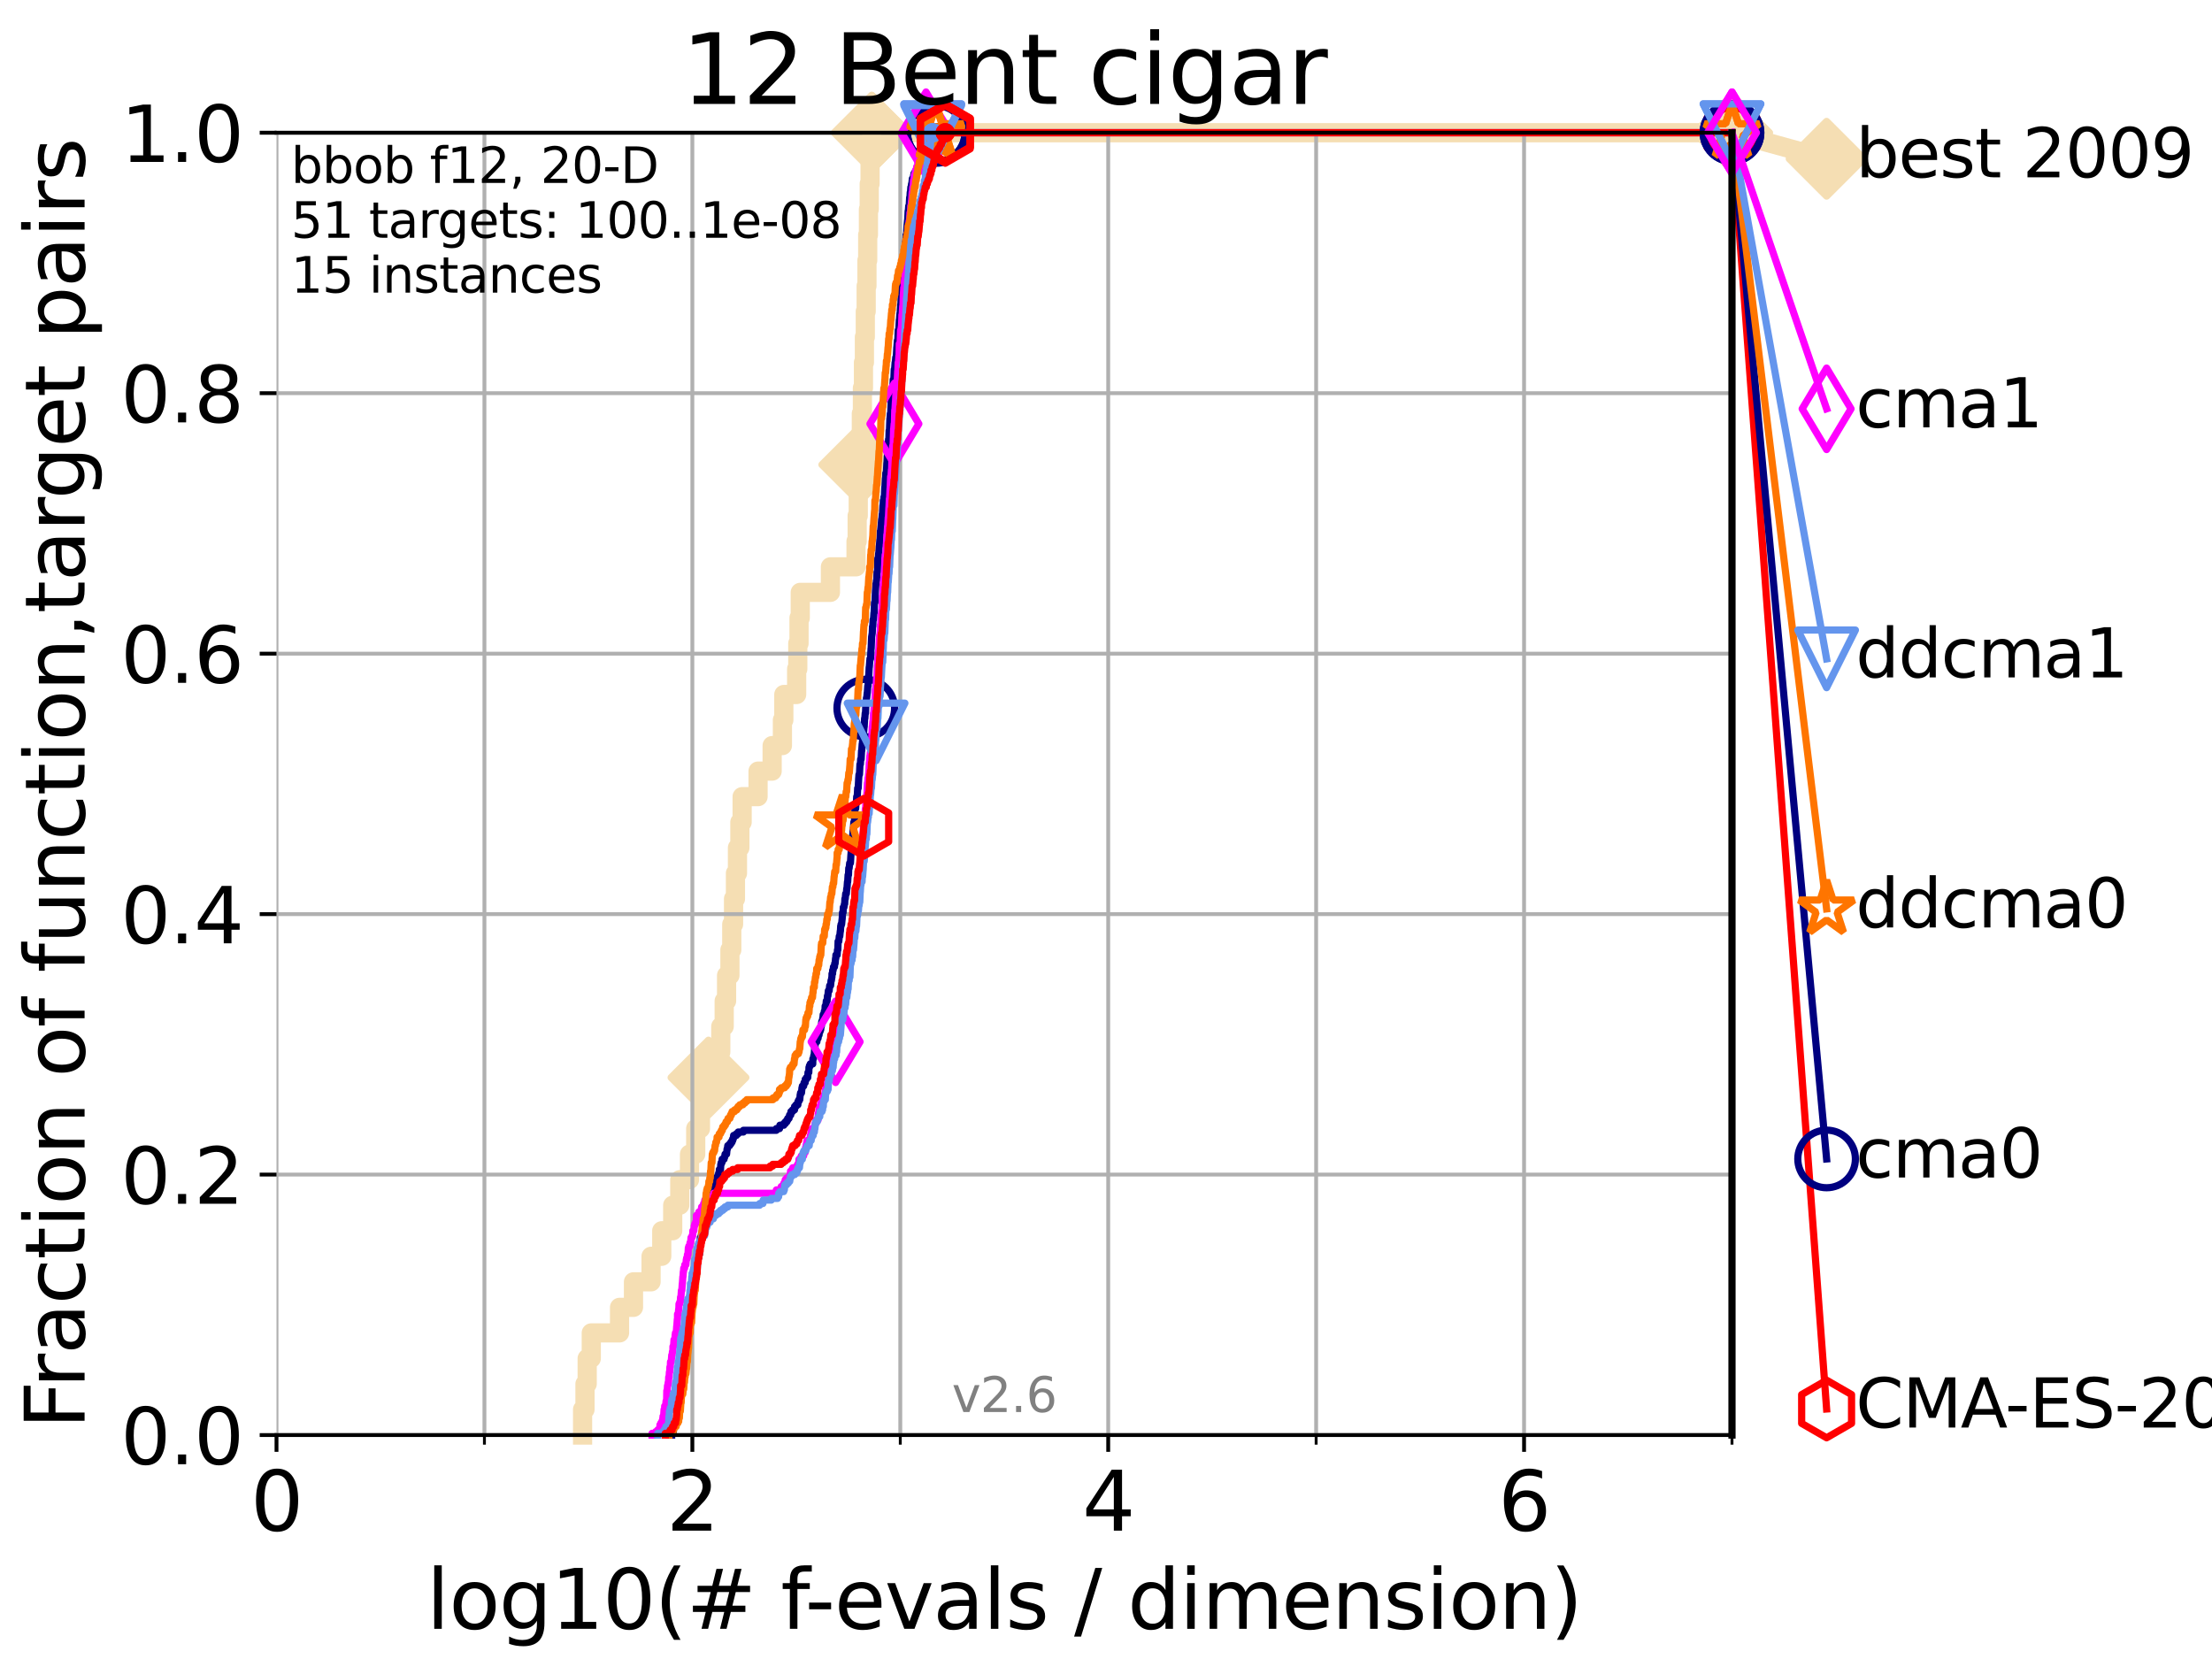 <?xml version="1.0" encoding="utf-8" standalone="no"?>
<!DOCTYPE svg PUBLIC "-//W3C//DTD SVG 1.1//EN"
  "http://www.w3.org/Graphics/SVG/1.1/DTD/svg11.dtd">
<svg xmlns:xlink="http://www.w3.org/1999/xlink" width="460.8pt" height="345.6pt" viewBox="0 0 460.8 345.6" xmlns="http://www.w3.org/2000/svg" version="1.1">
 <defs>
  <style type="text/css">*{stroke-linejoin: round; stroke-linecap: butt}</style>
 </defs>
 <g id="figure_1">
  <g id="patch_1">
   <path d="M 0 345.6 
L 460.8 345.6 
L 460.8 0 
L 0 0 
z
" style="fill: #ffffff"/>
  </g>
  <g id="axes_1">
   <g id="patch_2">
    <path d="M 57.6 298.944 
L 360.806 298.944 
L 360.806 27.648 
L 57.6 27.648 
z
" style="fill: #ffffff"/>
   </g>
   <g id="line2d_1">
    <path d="M 121.361 298.944 
L 121.361 293.624 
L 121.862 293.624 
L 121.862 288.305 
L 122.32 288.305 
L 122.32 282.985 
L 123.174 282.985 
L 123.174 277.666 
L 129.062 277.666 
L 129.062 272.346 
L 131.965 272.346 
L 131.965 267.027 
L 135.628 267.027 
L 135.628 261.707 
L 137.854 261.707 
L 137.854 256.388 
L 140.138 256.388 
L 140.138 251.068 
L 141.611 251.068 
L 141.611 245.749 
L 143.638 245.749 
L 143.638 240.429 
L 144.932 240.429 
L 144.932 235.11 
L 145.92 235.11 
L 145.92 229.79 
L 147.589 229.79 
L 147.589 224.471 
L 148.756 224.471 
L 148.756 219.151 
L 150.152 219.151 
L 150.152 213.832 
L 150.86 213.832 
L 150.86 208.512 
L 151.362 208.512 
L 151.362 203.192 
L 152.057 203.192 
L 152.057 197.873 
L 152.438 197.873 
L 152.438 192.553 
L 152.811 192.553 
L 152.811 187.234 
L 153.207 187.234 
L 153.207 181.914 
L 153.628 181.914 
L 153.628 176.595 
L 154.129 176.595 
L 154.129 171.275 
L 154.601 171.275 
L 154.601 165.956 
L 157.917 165.956 
L 157.917 160.636 
L 160.852 160.636 
L 160.852 155.317 
L 162.991 155.317 
L 162.991 149.997 
L 163.284 149.997 
L 163.284 144.678 
L 165.958 144.678 
L 165.958 139.358 
L 166.193 139.358 
L 166.193 134.039 
L 166.452 134.039 
L 166.452 128.719 
L 166.707 128.719 
L 166.707 123.4 
L 172.991 123.4 
L 172.991 118.08 
L 178.326 118.08 
L 178.326 112.76 
L 178.564 112.76 
L 178.564 107.441 
L 178.788 107.441 
L 178.788 102.121 
L 179.006 102.121 
L 179.006 96.802 
L 179.207 96.802 
L 179.207 91.482 
L 179.432 91.482 
L 179.432 86.163 
L 179.655 86.163 
L 179.655 80.843 
L 179.872 80.843 
L 179.872 75.524 
L 180.071 75.524 
L 180.071 70.204 
L 180.259 70.204 
L 180.259 64.885 
L 180.441 64.885 
L 180.441 59.565 
L 180.602 59.565 
L 180.602 54.246 
L 180.758 54.246 
L 180.758 48.926 
L 180.911 48.926 
L 180.911 43.607 
L 181.078 43.607 
L 181.078 38.287 
L 181.252 38.287 
L 181.252 32.968 
L 181.607 32.968 
L 181.607 27.648 
L 360.806 27.648 
" style="fill: none; stroke: #f5deb3; stroke-width: 4; stroke-linecap: square"/>
   </g>
   <g id="line2d_2">
    <defs>
     <path id="m569a6932f1" d="M -0 7.778 
L 7.778 0 
L 0 -7.778 
L -7.778 -0 
z
" style="stroke: #f5deb3; stroke-width: 1.5; stroke-linejoin: miter"/>
    </defs>
    <g>
     <use xlink:href="#m569a6932f1" x="147.589" y="224.471" style="fill: #f5deb3; stroke: #f5deb3; stroke-width: 1.5; stroke-linejoin: miter"/>
     <use xlink:href="#m569a6932f1" x="179.006" y="96.802" style="fill: #f5deb3; stroke: #f5deb3; stroke-width: 1.5; stroke-linejoin: miter"/>
     <use xlink:href="#m569a6932f1" x="181.607" y="27.648" style="fill: #f5deb3; stroke: #f5deb3; stroke-width: 1.5; stroke-linejoin: miter"/>
     <use xlink:href="#m569a6932f1" x="181.607" y="27.648" style="fill: #f5deb3; stroke: #f5deb3; stroke-width: 1.5; stroke-linejoin: miter"/>
     <use xlink:href="#m569a6932f1" x="360.806" y="27.648" style="fill: #f5deb3; stroke: #f5deb3; stroke-width: 1.5; stroke-linejoin: miter"/>
    </g>
   </g>
   <g id="line2d_3">
    <path style="fill: none; stroke: #f5deb3; stroke-width: 4; stroke-linecap: square"/>
    <g/>
   </g>
   <g id="line2d_4">
    <path d="M 360.806 27.648 
L 380.515 33.074 
" style="fill: none; stroke: #f5deb3; stroke-width: 4; stroke-linecap: square"/>
    <g>
     <use xlink:href="#m569a6932f1" x="360.806" y="27.648" style="fill: #f5deb3; stroke: #f5deb3; stroke-width: 1.5; stroke-linejoin: miter"/>
     <use xlink:href="#m569a6932f1" x="380.515" y="33.074" style="fill: #f5deb3; stroke: #f5deb3; stroke-width: 1.5; stroke-linejoin: miter"/>
    </g>
   </g>
   <g id="matplotlib.axis_1">
    <g id="xtick_1">
     <g id="line2d_5">
      <path d="M 57.6 298.944 
L 57.6 27.648 
" clip-path="url(#p1cf17cbc7c)" style="fill: none; stroke: #b0b0b0; stroke-width: 0.8; stroke-linecap: square"/>
     </g>
     <g id="line2d_6">
      <defs>
       <path id="m62d5c663fc" d="M 0 0 
L 0 3.5 
" style="stroke: #000000; stroke-width: 0.8"/>
      </defs>
      <g>
       <use xlink:href="#m62d5c663fc" x="57.6" y="298.944" style="stroke: #000000; stroke-width: 0.8"/>
      </g>
     </g>
     <g id="text_1">
      <!-- 0 -->
      <g transform="translate(52.192 318.861)scale(0.17 -0.17)">
       <defs>
        <path id="DejaVuSans-30" d="M 2034 4250 
Q 1547 4250 1301 3770 
Q 1056 3291 1056 2328 
Q 1056 1369 1301 889 
Q 1547 409 2034 409 
Q 2525 409 2770 889 
Q 3016 1369 3016 2328 
Q 3016 3291 2770 3770 
Q 2525 4250 2034 4250 
z
M 2034 4750 
Q 2819 4750 3233 4129 
Q 3647 3509 3647 2328 
Q 3647 1150 3233 529 
Q 2819 -91 2034 -91 
Q 1250 -91 836 529 
Q 422 1150 422 2328 
Q 422 3509 836 4129 
Q 1250 4750 2034 4750 
z
" transform="scale(0.016)"/>
       </defs>
       <use xlink:href="#DejaVuSans-30"/>
      </g>
     </g>
    </g>
    <g id="xtick_2">
     <g id="line2d_7">
      <path d="M 144.23 298.944 
L 144.23 27.648 
" clip-path="url(#p1cf17cbc7c)" style="fill: none; stroke: #b0b0b0; stroke-width: 0.8; stroke-linecap: square"/>
     </g>
     <g id="line2d_8">
      <g>
       <use xlink:href="#m62d5c663fc" x="144.23" y="298.944" style="stroke: #000000; stroke-width: 0.8"/>
      </g>
     </g>
     <g id="text_2">
      <!-- 2 -->
      <g transform="translate(138.822 318.861)scale(0.17 -0.17)">
       <defs>
        <path id="DejaVuSans-32" d="M 1228 531 
L 3431 531 
L 3431 0 
L 469 0 
L 469 531 
Q 828 903 1448 1529 
Q 2069 2156 2228 2338 
Q 2531 2678 2651 2914 
Q 2772 3150 2772 3378 
Q 2772 3750 2511 3984 
Q 2250 4219 1831 4219 
Q 1534 4219 1204 4116 
Q 875 4013 500 3803 
L 500 4441 
Q 881 4594 1212 4672 
Q 1544 4750 1819 4750 
Q 2544 4750 2975 4387 
Q 3406 4025 3406 3419 
Q 3406 3131 3298 2873 
Q 3191 2616 2906 2266 
Q 2828 2175 2409 1742 
Q 1991 1309 1228 531 
z
" transform="scale(0.016)"/>
       </defs>
       <use xlink:href="#DejaVuSans-32"/>
      </g>
     </g>
    </g>
    <g id="xtick_3">
     <g id="line2d_9">
      <path d="M 230.861 298.944 
L 230.861 27.648 
" clip-path="url(#p1cf17cbc7c)" style="fill: none; stroke: #b0b0b0; stroke-width: 0.8; stroke-linecap: square"/>
     </g>
     <g id="line2d_10">
      <g>
       <use xlink:href="#m62d5c663fc" x="230.861" y="298.944" style="stroke: #000000; stroke-width: 0.8"/>
      </g>
     </g>
     <g id="text_3">
      <!-- 4 -->
      <g transform="translate(225.453 318.861)scale(0.17 -0.17)">
       <defs>
        <path id="DejaVuSans-34" d="M 2419 4116 
L 825 1625 
L 2419 1625 
L 2419 4116 
z
M 2253 4666 
L 3047 4666 
L 3047 1625 
L 3713 1625 
L 3713 1100 
L 3047 1100 
L 3047 0 
L 2419 0 
L 2419 1100 
L 313 1100 
L 313 1709 
L 2253 4666 
z
" transform="scale(0.016)"/>
       </defs>
       <use xlink:href="#DejaVuSans-34"/>
      </g>
     </g>
    </g>
    <g id="xtick_4">
     <g id="line2d_11">
      <path d="M 317.491 298.944 
L 317.491 27.648 
" clip-path="url(#p1cf17cbc7c)" style="fill: none; stroke: #b0b0b0; stroke-width: 0.8; stroke-linecap: square"/>
     </g>
     <g id="line2d_12">
      <g>
       <use xlink:href="#m62d5c663fc" x="317.491" y="298.944" style="stroke: #000000; stroke-width: 0.8"/>
      </g>
     </g>
     <g id="text_4">
      <!-- 6 -->
      <g transform="translate(312.083 318.861)scale(0.17 -0.17)">
       <defs>
        <path id="DejaVuSans-36" d="M 2113 2584 
Q 1688 2584 1439 2293 
Q 1191 2003 1191 1497 
Q 1191 994 1439 701 
Q 1688 409 2113 409 
Q 2538 409 2786 701 
Q 3034 994 3034 1497 
Q 3034 2003 2786 2293 
Q 2538 2584 2113 2584 
z
M 3366 4563 
L 3366 3988 
Q 3128 4100 2886 4159 
Q 2644 4219 2406 4219 
Q 1781 4219 1451 3797 
Q 1122 3375 1075 2522 
Q 1259 2794 1537 2939 
Q 1816 3084 2150 3084 
Q 2853 3084 3261 2657 
Q 3669 2231 3669 1497 
Q 3669 778 3244 343 
Q 2819 -91 2113 -91 
Q 1303 -91 875 529 
Q 447 1150 447 2328 
Q 447 3434 972 4092 
Q 1497 4750 2381 4750 
Q 2619 4750 2861 4703 
Q 3103 4656 3366 4563 
z
" transform="scale(0.016)"/>
       </defs>
       <use xlink:href="#DejaVuSans-36"/>
      </g>
     </g>
    </g>
    <g id="xtick_5">
     <g id="line2d_13">
      <path d="M 100.915 298.944 
L 100.915 27.648 
" clip-path="url(#p1cf17cbc7c)" style="fill: none; stroke: #b0b0b0; stroke-width: 0.8; stroke-linecap: square"/>
     </g>
     <g id="line2d_14">
      <defs>
       <path id="m85f41db7d6" d="M 0 0 
L 0 2 
" style="stroke: #000000; stroke-width: 0.6"/>
      </defs>
      <g>
       <use xlink:href="#m85f41db7d6" x="100.915" y="298.944" style="stroke: #000000; stroke-width: 0.6"/>
      </g>
     </g>
    </g>
    <g id="xtick_6">
     <g id="line2d_15">
      <path d="M 187.546 298.944 
L 187.546 27.648 
" clip-path="url(#p1cf17cbc7c)" style="fill: none; stroke: #b0b0b0; stroke-width: 0.8; stroke-linecap: square"/>
     </g>
     <g id="line2d_16">
      <g>
       <use xlink:href="#m85f41db7d6" x="187.546" y="298.944" style="stroke: #000000; stroke-width: 0.6"/>
      </g>
     </g>
    </g>
    <g id="xtick_7">
     <g id="line2d_17">
      <path d="M 274.176 298.944 
L 274.176 27.648 
" clip-path="url(#p1cf17cbc7c)" style="fill: none; stroke: #b0b0b0; stroke-width: 0.8; stroke-linecap: square"/>
     </g>
     <g id="line2d_18">
      <g>
       <use xlink:href="#m85f41db7d6" x="274.176" y="298.944" style="stroke: #000000; stroke-width: 0.6"/>
      </g>
     </g>
    </g>
    <g id="xtick_8">
     <g id="line2d_19">
      <path d="M 360.806 298.944 
L 360.806 27.648 
" clip-path="url(#p1cf17cbc7c)" style="fill: none; stroke: #b0b0b0; stroke-width: 0.8; stroke-linecap: square"/>
     </g>
     <g id="line2d_20">
      <g>
       <use xlink:href="#m85f41db7d6" x="360.806" y="298.944" style="stroke: #000000; stroke-width: 0.6"/>
      </g>
     </g>
    </g>
    <g id="text_5">
     <!-- log10(# f-evals / dimension) -->
     <g transform="translate(88.823 339.314)scale(0.17 -0.17)">
      <defs>
       <path id="DejaVuSans-6c" d="M 603 4863 
L 1178 4863 
L 1178 0 
L 603 0 
L 603 4863 
z
" transform="scale(0.016)"/>
       <path id="DejaVuSans-6f" d="M 1959 3097 
Q 1497 3097 1228 2736 
Q 959 2375 959 1747 
Q 959 1119 1226 758 
Q 1494 397 1959 397 
Q 2419 397 2687 759 
Q 2956 1122 2956 1747 
Q 2956 2369 2687 2733 
Q 2419 3097 1959 3097 
z
M 1959 3584 
Q 2709 3584 3137 3096 
Q 3566 2609 3566 1747 
Q 3566 888 3137 398 
Q 2709 -91 1959 -91 
Q 1206 -91 779 398 
Q 353 888 353 1747 
Q 353 2609 779 3096 
Q 1206 3584 1959 3584 
z
" transform="scale(0.016)"/>
       <path id="DejaVuSans-67" d="M 2906 1791 
Q 2906 2416 2648 2759 
Q 2391 3103 1925 3103 
Q 1463 3103 1205 2759 
Q 947 2416 947 1791 
Q 947 1169 1205 825 
Q 1463 481 1925 481 
Q 2391 481 2648 825 
Q 2906 1169 2906 1791 
z
M 3481 434 
Q 3481 -459 3084 -895 
Q 2688 -1331 1869 -1331 
Q 1566 -1331 1297 -1286 
Q 1028 -1241 775 -1147 
L 775 -588 
Q 1028 -725 1275 -790 
Q 1522 -856 1778 -856 
Q 2344 -856 2625 -561 
Q 2906 -266 2906 331 
L 2906 616 
Q 2728 306 2450 153 
Q 2172 0 1784 0 
Q 1141 0 747 490 
Q 353 981 353 1791 
Q 353 2603 747 3093 
Q 1141 3584 1784 3584 
Q 2172 3584 2450 3431 
Q 2728 3278 2906 2969 
L 2906 3500 
L 3481 3500 
L 3481 434 
z
" transform="scale(0.016)"/>
       <path id="DejaVuSans-31" d="M 794 531 
L 1825 531 
L 1825 4091 
L 703 3866 
L 703 4441 
L 1819 4666 
L 2450 4666 
L 2450 531 
L 3481 531 
L 3481 0 
L 794 0 
L 794 531 
z
" transform="scale(0.016)"/>
       <path id="DejaVuSans-28" d="M 1984 4856 
Q 1566 4138 1362 3434 
Q 1159 2731 1159 2009 
Q 1159 1288 1364 580 
Q 1569 -128 1984 -844 
L 1484 -844 
Q 1016 -109 783 600 
Q 550 1309 550 2009 
Q 550 2706 781 3412 
Q 1013 4119 1484 4856 
L 1984 4856 
z
" transform="scale(0.016)"/>
       <path id="DejaVuSans-23" d="M 3272 2816 
L 2363 2816 
L 2100 1772 
L 3016 1772 
L 3272 2816 
z
M 2803 4594 
L 2478 3297 
L 3391 3297 
L 3719 4594 
L 4219 4594 
L 3897 3297 
L 4872 3297 
L 4872 2816 
L 3775 2816 
L 3519 1772 
L 4513 1772 
L 4513 1294 
L 3397 1294 
L 3072 0 
L 2572 0 
L 2894 1294 
L 1978 1294 
L 1656 0 
L 1153 0 
L 1478 1294 
L 494 1294 
L 494 1772 
L 1594 1772 
L 1856 2816 
L 850 2816 
L 850 3297 
L 1978 3297 
L 2297 4594 
L 2803 4594 
z
" transform="scale(0.016)"/>
       <path id="DejaVuSans-20" transform="scale(0.016)"/>
       <path id="DejaVuSans-66" d="M 2375 4863 
L 2375 4384 
L 1825 4384 
Q 1516 4384 1395 4259 
Q 1275 4134 1275 3809 
L 1275 3500 
L 2222 3500 
L 2222 3053 
L 1275 3053 
L 1275 0 
L 697 0 
L 697 3053 
L 147 3053 
L 147 3500 
L 697 3500 
L 697 3744 
Q 697 4328 969 4595 
Q 1241 4863 1831 4863 
L 2375 4863 
z
" transform="scale(0.016)"/>
       <path id="DejaVuSans-2d" d="M 313 2009 
L 1997 2009 
L 1997 1497 
L 313 1497 
L 313 2009 
z
" transform="scale(0.016)"/>
       <path id="DejaVuSans-65" d="M 3597 1894 
L 3597 1613 
L 953 1613 
Q 991 1019 1311 708 
Q 1631 397 2203 397 
Q 2534 397 2845 478 
Q 3156 559 3463 722 
L 3463 178 
Q 3153 47 2828 -22 
Q 2503 -91 2169 -91 
Q 1331 -91 842 396 
Q 353 884 353 1716 
Q 353 2575 817 3079 
Q 1281 3584 2069 3584 
Q 2775 3584 3186 3129 
Q 3597 2675 3597 1894 
z
M 3022 2063 
Q 3016 2534 2758 2815 
Q 2500 3097 2075 3097 
Q 1594 3097 1305 2825 
Q 1016 2553 972 2059 
L 3022 2063 
z
" transform="scale(0.016)"/>
       <path id="DejaVuSans-76" d="M 191 3500 
L 800 3500 
L 1894 563 
L 2988 3500 
L 3597 3500 
L 2284 0 
L 1503 0 
L 191 3500 
z
" transform="scale(0.016)"/>
       <path id="DejaVuSans-61" d="M 2194 1759 
Q 1497 1759 1228 1600 
Q 959 1441 959 1056 
Q 959 750 1161 570 
Q 1363 391 1709 391 
Q 2188 391 2477 730 
Q 2766 1069 2766 1631 
L 2766 1759 
L 2194 1759 
z
M 3341 1997 
L 3341 0 
L 2766 0 
L 2766 531 
Q 2569 213 2275 61 
Q 1981 -91 1556 -91 
Q 1019 -91 701 211 
Q 384 513 384 1019 
Q 384 1609 779 1909 
Q 1175 2209 1959 2209 
L 2766 2209 
L 2766 2266 
Q 2766 2663 2505 2880 
Q 2244 3097 1772 3097 
Q 1472 3097 1187 3025 
Q 903 2953 641 2809 
L 641 3341 
Q 956 3463 1253 3523 
Q 1550 3584 1831 3584 
Q 2591 3584 2966 3190 
Q 3341 2797 3341 1997 
z
" transform="scale(0.016)"/>
       <path id="DejaVuSans-73" d="M 2834 3397 
L 2834 2853 
Q 2591 2978 2328 3040 
Q 2066 3103 1784 3103 
Q 1356 3103 1142 2972 
Q 928 2841 928 2578 
Q 928 2378 1081 2264 
Q 1234 2150 1697 2047 
L 1894 2003 
Q 2506 1872 2764 1633 
Q 3022 1394 3022 966 
Q 3022 478 2636 193 
Q 2250 -91 1575 -91 
Q 1294 -91 989 -36 
Q 684 19 347 128 
L 347 722 
Q 666 556 975 473 
Q 1284 391 1588 391 
Q 1994 391 2212 530 
Q 2431 669 2431 922 
Q 2431 1156 2273 1281 
Q 2116 1406 1581 1522 
L 1381 1569 
Q 847 1681 609 1914 
Q 372 2147 372 2553 
Q 372 3047 722 3315 
Q 1072 3584 1716 3584 
Q 2034 3584 2315 3537 
Q 2597 3491 2834 3397 
z
" transform="scale(0.016)"/>
       <path id="DejaVuSans-2f" d="M 1625 4666 
L 2156 4666 
L 531 -594 
L 0 -594 
L 1625 4666 
z
" transform="scale(0.016)"/>
       <path id="DejaVuSans-64" d="M 2906 2969 
L 2906 4863 
L 3481 4863 
L 3481 0 
L 2906 0 
L 2906 525 
Q 2725 213 2448 61 
Q 2172 -91 1784 -91 
Q 1150 -91 751 415 
Q 353 922 353 1747 
Q 353 2572 751 3078 
Q 1150 3584 1784 3584 
Q 2172 3584 2448 3432 
Q 2725 3281 2906 2969 
z
M 947 1747 
Q 947 1113 1208 752 
Q 1469 391 1925 391 
Q 2381 391 2643 752 
Q 2906 1113 2906 1747 
Q 2906 2381 2643 2742 
Q 2381 3103 1925 3103 
Q 1469 3103 1208 2742 
Q 947 2381 947 1747 
z
" transform="scale(0.016)"/>
       <path id="DejaVuSans-69" d="M 603 3500 
L 1178 3500 
L 1178 0 
L 603 0 
L 603 3500 
z
M 603 4863 
L 1178 4863 
L 1178 4134 
L 603 4134 
L 603 4863 
z
" transform="scale(0.016)"/>
       <path id="DejaVuSans-6d" d="M 3328 2828 
Q 3544 3216 3844 3400 
Q 4144 3584 4550 3584 
Q 5097 3584 5394 3201 
Q 5691 2819 5691 2113 
L 5691 0 
L 5113 0 
L 5113 2094 
Q 5113 2597 4934 2840 
Q 4756 3084 4391 3084 
Q 3944 3084 3684 2787 
Q 3425 2491 3425 1978 
L 3425 0 
L 2847 0 
L 2847 2094 
Q 2847 2600 2669 2842 
Q 2491 3084 2119 3084 
Q 1678 3084 1418 2786 
Q 1159 2488 1159 1978 
L 1159 0 
L 581 0 
L 581 3500 
L 1159 3500 
L 1159 2956 
Q 1356 3278 1631 3431 
Q 1906 3584 2284 3584 
Q 2666 3584 2933 3390 
Q 3200 3197 3328 2828 
z
" transform="scale(0.016)"/>
       <path id="DejaVuSans-6e" d="M 3513 2113 
L 3513 0 
L 2938 0 
L 2938 2094 
Q 2938 2591 2744 2837 
Q 2550 3084 2163 3084 
Q 1697 3084 1428 2787 
Q 1159 2491 1159 1978 
L 1159 0 
L 581 0 
L 581 3500 
L 1159 3500 
L 1159 2956 
Q 1366 3272 1645 3428 
Q 1925 3584 2291 3584 
Q 2894 3584 3203 3211 
Q 3513 2838 3513 2113 
z
" transform="scale(0.016)"/>
       <path id="DejaVuSans-29" d="M 513 4856 
L 1013 4856 
Q 1481 4119 1714 3412 
Q 1947 2706 1947 2009 
Q 1947 1309 1714 600 
Q 1481 -109 1013 -844 
L 513 -844 
Q 928 -128 1133 580 
Q 1338 1288 1338 2009 
Q 1338 2731 1133 3434 
Q 928 4138 513 4856 
z
" transform="scale(0.016)"/>
      </defs>
      <use xlink:href="#DejaVuSans-6c"/>
      <use xlink:href="#DejaVuSans-6f" x="27.783"/>
      <use xlink:href="#DejaVuSans-67" x="88.965"/>
      <use xlink:href="#DejaVuSans-31" x="152.441"/>
      <use xlink:href="#DejaVuSans-30" x="216.064"/>
      <use xlink:href="#DejaVuSans-28" x="279.688"/>
      <use xlink:href="#DejaVuSans-23" x="318.701"/>
      <use xlink:href="#DejaVuSans-20" x="402.49"/>
      <use xlink:href="#DejaVuSans-66" x="434.277"/>
      <use xlink:href="#DejaVuSans-2d" x="463.982"/>
      <use xlink:href="#DejaVuSans-65" x="500.066"/>
      <use xlink:href="#DejaVuSans-76" x="561.59"/>
      <use xlink:href="#DejaVuSans-61" x="620.77"/>
      <use xlink:href="#DejaVuSans-6c" x="682.049"/>
      <use xlink:href="#DejaVuSans-73" x="709.832"/>
      <use xlink:href="#DejaVuSans-20" x="761.932"/>
      <use xlink:href="#DejaVuSans-2f" x="793.719"/>
      <use xlink:href="#DejaVuSans-20" x="827.41"/>
      <use xlink:href="#DejaVuSans-64" x="859.197"/>
      <use xlink:href="#DejaVuSans-69" x="922.674"/>
      <use xlink:href="#DejaVuSans-6d" x="950.457"/>
      <use xlink:href="#DejaVuSans-65" x="1047.869"/>
      <use xlink:href="#DejaVuSans-6e" x="1109.393"/>
      <use xlink:href="#DejaVuSans-73" x="1172.771"/>
      <use xlink:href="#DejaVuSans-69" x="1224.871"/>
      <use xlink:href="#DejaVuSans-6f" x="1252.654"/>
      <use xlink:href="#DejaVuSans-6e" x="1313.836"/>
      <use xlink:href="#DejaVuSans-29" x="1377.215"/>
     </g>
    </g>
   </g>
   <g id="matplotlib.axis_2">
    <g id="ytick_1">
     <g id="line2d_21">
      <path d="M 57.6 298.944 
L 360.806 298.944 
" clip-path="url(#p1cf17cbc7c)" style="fill: none; stroke: #b0b0b0; stroke-width: 0.8; stroke-linecap: square"/>
     </g>
     <g id="line2d_22">
      <defs>
       <path id="m333638a202" d="M 0 0 
L -3.5 0 
" style="stroke: #000000; stroke-width: 0.8"/>
      </defs>
      <g>
       <use xlink:href="#m333638a202" x="57.6" y="298.944" style="stroke: #000000; stroke-width: 0.8"/>
      </g>
     </g>
     <g id="text_6">
      <!-- 0.0 -->
      <g transform="translate(25.155 305.023)scale(0.16 -0.16)">
       <defs>
        <path id="DejaVuSans-2e" d="M 684 794 
L 1344 794 
L 1344 0 
L 684 0 
L 684 794 
z
" transform="scale(0.016)"/>
       </defs>
       <use xlink:href="#DejaVuSans-30"/>
       <use xlink:href="#DejaVuSans-2e" x="63.623"/>
       <use xlink:href="#DejaVuSans-30" x="95.41"/>
      </g>
     </g>
    </g>
    <g id="ytick_2">
     <g id="line2d_23">
      <path d="M 57.6 244.685 
L 360.806 244.685 
" clip-path="url(#p1cf17cbc7c)" style="fill: none; stroke: #b0b0b0; stroke-width: 0.8; stroke-linecap: square"/>
     </g>
     <g id="line2d_24">
      <g>
       <use xlink:href="#m333638a202" x="57.6" y="244.685" style="stroke: #000000; stroke-width: 0.8"/>
      </g>
     </g>
     <g id="text_7">
      <!-- 0.2 -->
      <g transform="translate(25.155 250.764)scale(0.16 -0.16)">
       <use xlink:href="#DejaVuSans-30"/>
       <use xlink:href="#DejaVuSans-2e" x="63.623"/>
       <use xlink:href="#DejaVuSans-32" x="95.41"/>
      </g>
     </g>
    </g>
    <g id="ytick_3">
     <g id="line2d_25">
      <path d="M 57.6 190.426 
L 360.806 190.426 
" clip-path="url(#p1cf17cbc7c)" style="fill: none; stroke: #b0b0b0; stroke-width: 0.8; stroke-linecap: square"/>
     </g>
     <g id="line2d_26">
      <g>
       <use xlink:href="#m333638a202" x="57.6" y="190.426" style="stroke: #000000; stroke-width: 0.8"/>
      </g>
     </g>
     <g id="text_8">
      <!-- 0.4 -->
      <g transform="translate(25.155 196.504)scale(0.16 -0.16)">
       <use xlink:href="#DejaVuSans-30"/>
       <use xlink:href="#DejaVuSans-2e" x="63.623"/>
       <use xlink:href="#DejaVuSans-34" x="95.41"/>
      </g>
     </g>
    </g>
    <g id="ytick_4">
     <g id="line2d_27">
      <path d="M 57.6 136.166 
L 360.806 136.166 
" clip-path="url(#p1cf17cbc7c)" style="fill: none; stroke: #b0b0b0; stroke-width: 0.8; stroke-linecap: square"/>
     </g>
     <g id="line2d_28">
      <g>
       <use xlink:href="#m333638a202" x="57.6" y="136.166" style="stroke: #000000; stroke-width: 0.8"/>
      </g>
     </g>
     <g id="text_9">
      <!-- 0.6 -->
      <g transform="translate(25.155 142.245)scale(0.16 -0.16)">
       <use xlink:href="#DejaVuSans-30"/>
       <use xlink:href="#DejaVuSans-2e" x="63.623"/>
       <use xlink:href="#DejaVuSans-36" x="95.41"/>
      </g>
     </g>
    </g>
    <g id="ytick_5">
     <g id="line2d_29">
      <path d="M 57.6 81.907 
L 360.806 81.907 
" clip-path="url(#p1cf17cbc7c)" style="fill: none; stroke: #b0b0b0; stroke-width: 0.8; stroke-linecap: square"/>
     </g>
     <g id="line2d_30">
      <g>
       <use xlink:href="#m333638a202" x="57.6" y="81.907" style="stroke: #000000; stroke-width: 0.8"/>
      </g>
     </g>
     <g id="text_10">
      <!-- 0.8 -->
      <g transform="translate(25.155 87.986)scale(0.16 -0.16)">
       <defs>
        <path id="DejaVuSans-38" d="M 2034 2216 
Q 1584 2216 1326 1975 
Q 1069 1734 1069 1313 
Q 1069 891 1326 650 
Q 1584 409 2034 409 
Q 2484 409 2743 651 
Q 3003 894 3003 1313 
Q 3003 1734 2745 1975 
Q 2488 2216 2034 2216 
z
M 1403 2484 
Q 997 2584 770 2862 
Q 544 3141 544 3541 
Q 544 4100 942 4425 
Q 1341 4750 2034 4750 
Q 2731 4750 3128 4425 
Q 3525 4100 3525 3541 
Q 3525 3141 3298 2862 
Q 3072 2584 2669 2484 
Q 3125 2378 3379 2068 
Q 3634 1759 3634 1313 
Q 3634 634 3220 271 
Q 2806 -91 2034 -91 
Q 1263 -91 848 271 
Q 434 634 434 1313 
Q 434 1759 690 2068 
Q 947 2378 1403 2484 
z
M 1172 3481 
Q 1172 3119 1398 2916 
Q 1625 2713 2034 2713 
Q 2441 2713 2670 2916 
Q 2900 3119 2900 3481 
Q 2900 3844 2670 4047 
Q 2441 4250 2034 4250 
Q 1625 4250 1398 4047 
Q 1172 3844 1172 3481 
z
" transform="scale(0.016)"/>
       </defs>
       <use xlink:href="#DejaVuSans-30"/>
       <use xlink:href="#DejaVuSans-2e" x="63.623"/>
       <use xlink:href="#DejaVuSans-38" x="95.41"/>
      </g>
     </g>
    </g>
    <g id="ytick_6">
     <g id="line2d_31">
      <path d="M 57.6 27.648 
L 360.806 27.648 
" clip-path="url(#p1cf17cbc7c)" style="fill: none; stroke: #b0b0b0; stroke-width: 0.8; stroke-linecap: square"/>
     </g>
     <g id="line2d_32">
      <g>
       <use xlink:href="#m333638a202" x="57.6" y="27.648" style="stroke: #000000; stroke-width: 0.8"/>
      </g>
     </g>
     <g id="text_11">
      <!-- 1.0 -->
      <g transform="translate(25.155 33.727)scale(0.16 -0.16)">
       <use xlink:href="#DejaVuSans-31"/>
       <use xlink:href="#DejaVuSans-2e" x="63.623"/>
       <use xlink:href="#DejaVuSans-30" x="95.41"/>
      </g>
     </g>
    </g>
    <g id="text_12">
     <!-- Fraction of function,target pairs -->
     <g transform="translate(17.62 297.681)rotate(-90)scale(0.17 -0.17)">
      <defs>
       <path id="DejaVuSans-46" d="M 628 4666 
L 3309 4666 
L 3309 4134 
L 1259 4134 
L 1259 2759 
L 3109 2759 
L 3109 2228 
L 1259 2228 
L 1259 0 
L 628 0 
L 628 4666 
z
" transform="scale(0.016)"/>
       <path id="DejaVuSans-72" d="M 2631 2963 
Q 2534 3019 2420 3045 
Q 2306 3072 2169 3072 
Q 1681 3072 1420 2755 
Q 1159 2438 1159 1844 
L 1159 0 
L 581 0 
L 581 3500 
L 1159 3500 
L 1159 2956 
Q 1341 3275 1631 3429 
Q 1922 3584 2338 3584 
Q 2397 3584 2469 3576 
Q 2541 3569 2628 3553 
L 2631 2963 
z
" transform="scale(0.016)"/>
       <path id="DejaVuSans-63" d="M 3122 3366 
L 3122 2828 
Q 2878 2963 2633 3030 
Q 2388 3097 2138 3097 
Q 1578 3097 1268 2742 
Q 959 2388 959 1747 
Q 959 1106 1268 751 
Q 1578 397 2138 397 
Q 2388 397 2633 464 
Q 2878 531 3122 666 
L 3122 134 
Q 2881 22 2623 -34 
Q 2366 -91 2075 -91 
Q 1284 -91 818 406 
Q 353 903 353 1747 
Q 353 2603 823 3093 
Q 1294 3584 2113 3584 
Q 2378 3584 2631 3529 
Q 2884 3475 3122 3366 
z
" transform="scale(0.016)"/>
       <path id="DejaVuSans-74" d="M 1172 4494 
L 1172 3500 
L 2356 3500 
L 2356 3053 
L 1172 3053 
L 1172 1153 
Q 1172 725 1289 603 
Q 1406 481 1766 481 
L 2356 481 
L 2356 0 
L 1766 0 
Q 1100 0 847 248 
Q 594 497 594 1153 
L 594 3053 
L 172 3053 
L 172 3500 
L 594 3500 
L 594 4494 
L 1172 4494 
z
" transform="scale(0.016)"/>
       <path id="DejaVuSans-75" d="M 544 1381 
L 544 3500 
L 1119 3500 
L 1119 1403 
Q 1119 906 1312 657 
Q 1506 409 1894 409 
Q 2359 409 2629 706 
Q 2900 1003 2900 1516 
L 2900 3500 
L 3475 3500 
L 3475 0 
L 2900 0 
L 2900 538 
Q 2691 219 2414 64 
Q 2138 -91 1772 -91 
Q 1169 -91 856 284 
Q 544 659 544 1381 
z
M 1991 3584 
L 1991 3584 
z
" transform="scale(0.016)"/>
       <path id="DejaVuSans-2c" d="M 750 794 
L 1409 794 
L 1409 256 
L 897 -744 
L 494 -744 
L 750 256 
L 750 794 
z
" transform="scale(0.016)"/>
       <path id="DejaVuSans-70" d="M 1159 525 
L 1159 -1331 
L 581 -1331 
L 581 3500 
L 1159 3500 
L 1159 2969 
Q 1341 3281 1617 3432 
Q 1894 3584 2278 3584 
Q 2916 3584 3314 3078 
Q 3713 2572 3713 1747 
Q 3713 922 3314 415 
Q 2916 -91 2278 -91 
Q 1894 -91 1617 61 
Q 1341 213 1159 525 
z
M 3116 1747 
Q 3116 2381 2855 2742 
Q 2594 3103 2138 3103 
Q 1681 3103 1420 2742 
Q 1159 2381 1159 1747 
Q 1159 1113 1420 752 
Q 1681 391 2138 391 
Q 2594 391 2855 752 
Q 3116 1113 3116 1747 
z
" transform="scale(0.016)"/>
      </defs>
      <use xlink:href="#DejaVuSans-46"/>
      <use xlink:href="#DejaVuSans-72" x="50.27"/>
      <use xlink:href="#DejaVuSans-61" x="91.383"/>
      <use xlink:href="#DejaVuSans-63" x="152.662"/>
      <use xlink:href="#DejaVuSans-74" x="207.643"/>
      <use xlink:href="#DejaVuSans-69" x="246.852"/>
      <use xlink:href="#DejaVuSans-6f" x="274.635"/>
      <use xlink:href="#DejaVuSans-6e" x="335.816"/>
      <use xlink:href="#DejaVuSans-20" x="399.195"/>
      <use xlink:href="#DejaVuSans-6f" x="430.982"/>
      <use xlink:href="#DejaVuSans-66" x="492.164"/>
      <use xlink:href="#DejaVuSans-20" x="527.369"/>
      <use xlink:href="#DejaVuSans-66" x="559.156"/>
      <use xlink:href="#DejaVuSans-75" x="594.361"/>
      <use xlink:href="#DejaVuSans-6e" x="657.74"/>
      <use xlink:href="#DejaVuSans-63" x="721.119"/>
      <use xlink:href="#DejaVuSans-74" x="776.1"/>
      <use xlink:href="#DejaVuSans-69" x="815.309"/>
      <use xlink:href="#DejaVuSans-6f" x="843.092"/>
      <use xlink:href="#DejaVuSans-6e" x="904.273"/>
      <use xlink:href="#DejaVuSans-2c" x="967.652"/>
      <use xlink:href="#DejaVuSans-74" x="999.439"/>
      <use xlink:href="#DejaVuSans-61" x="1038.648"/>
      <use xlink:href="#DejaVuSans-72" x="1099.928"/>
      <use xlink:href="#DejaVuSans-67" x="1139.291"/>
      <use xlink:href="#DejaVuSans-65" x="1202.768"/>
      <use xlink:href="#DejaVuSans-74" x="1264.291"/>
      <use xlink:href="#DejaVuSans-20" x="1303.5"/>
      <use xlink:href="#DejaVuSans-70" x="1335.287"/>
      <use xlink:href="#DejaVuSans-61" x="1398.764"/>
      <use xlink:href="#DejaVuSans-69" x="1460.043"/>
      <use xlink:href="#DejaVuSans-72" x="1487.826"/>
      <use xlink:href="#DejaVuSans-73" x="1528.939"/>
     </g>
    </g>
   </g>
   <g id="line2d_33">
    <defs>
     <path id="m16aef9e8d9" d="M 0 1.5 
C 0.398 1.5 0.779 1.342 1.061 1.061 
C 1.342 0.779 1.5 0.398 1.5 0 
C 1.5 -0.398 1.342 -0.779 1.061 -1.061 
C 0.779 -1.342 0.398 -1.5 0 -1.5 
C -0.398 -1.5 -0.779 -1.342 -1.061 -1.061 
C -1.342 -0.779 -1.5 -0.398 -1.5 0 
C -1.5 0.398 -1.342 0.779 -1.061 1.061 
C -0.779 1.342 -0.398 1.5 0 1.5 
z
" style="stroke: #f5deb3"/>
    </defs>
    <g>
     <use xlink:href="#m16aef9e8d9" x="181.607" y="27.648" style="fill: #f5deb3; stroke: #f5deb3"/>
     <use xlink:href="#m16aef9e8d9" x="181.607" y="27.648" style="fill: #f5deb3; stroke: #f5deb3"/>
    </g>
   </g>
   <g id="line2d_34">
    <defs>
     <path id="mca9a8a04b5" d="M 0 1.5 
C 0.398 1.5 0.779 1.342 1.061 1.061 
C 1.342 0.779 1.5 0.398 1.5 0 
C 1.5 -0.398 1.342 -0.779 1.061 -1.061 
C 0.779 -1.342 0.398 -1.5 0 -1.5 
C -0.398 -1.5 -0.779 -1.342 -1.061 -1.061 
C -1.342 -0.779 -1.5 -0.398 -1.5 0 
C -1.5 0.398 -1.342 0.779 -1.061 1.061 
C -0.779 1.342 -0.398 1.5 0 1.5 
z
" style="stroke: #000080"/>
    </defs>
    <g>
     <use xlink:href="#mca9a8a04b5" x="195.029" y="27.648" style="fill: #000080; stroke: #000080"/>
     <use xlink:href="#mca9a8a04b5" x="195.029" y="27.648" style="fill: #000080; stroke: #000080"/>
    </g>
   </g>
   <g id="line2d_35">
    <path d="M 139.915 298.944 
L 139.915 298.589 
L 140.033 298.589 
L 140.033 298.235 
L 140.266 298.235 
L 140.336 297.525 
L 140.382 297.525 
L 140.474 296.816 
L 140.646 296.816 
L 140.748 296.107 
L 140.872 296.107 
L 140.872 295.752 
L 141.118 295.752 
L 141.228 294.334 
L 141.393 294.334 
L 141.437 292.561 
L 141.524 292.561 
L 141.546 291.851 
L 141.665 291.851 
L 141.708 290.787 
L 141.858 290.787 
L 141.9 289.723 
L 142.133 289.723 
L 142.227 287.596 
L 142.29 287.596 
L 142.363 286.177 
L 142.487 286.177 
L 142.59 284.404 
L 142.6 284.404 
L 142.682 282.985 
L 142.713 282.985 
L 142.713 282.631 
L 142.896 282.631 
L 142.946 281.567 
L 143.016 281.567 
L 143.126 280.148 
L 143.295 280.148 
L 143.394 278.375 
L 143.443 278.375 
L 143.511 277.311 
L 143.589 277.311 
L 143.677 275.538 
L 143.764 275.538 
L 143.841 274.829 
L 143.879 274.829 
L 143.917 273.765 
L 144.07 273.765 
L 144.174 272.346 
L 144.183 272.346 
L 144.268 270.928 
L 144.296 270.928 
L 144.296 270.573 
L 144.408 270.573 
L 144.51 269.155 
L 144.594 269.155 
L 144.649 267.736 
L 144.777 267.736 
L 144.859 266.318 
L 144.905 266.318 
L 144.959 265.608 
L 145.076 265.608 
L 145.184 264.899 
L 145.22 264.899 
L 145.318 262.417 
L 145.371 262.417 
L 145.371 262.062 
L 145.538 262.062 
L 145.6 261.353 
L 145.696 261.353 
L 145.774 259.225 
L 145.843 259.225 
L 145.895 257.806 
L 146.04 257.806 
L 146.134 257.097 
L 146.227 257.097 
L 146.32 256.388 
L 146.404 256.388 
L 146.479 255.678 
L 146.596 255.678 
L 146.654 254.969 
L 146.876 254.969 
L 146.966 254.26 
L 146.998 254.26 
L 146.998 253.905 
L 147.192 253.905 
L 147.288 252.841 
L 147.336 252.841 
L 147.336 252.487 
L 147.534 252.487 
L 147.597 251.423 
L 147.652 251.423 
L 147.731 250.714 
L 147.909 250.714 
L 147.925 250.004 
L 148.033 250.004 
L 148.033 249.65 
L 148.247 249.65 
L 148.33 248.586 
L 148.383 248.586 
L 148.413 247.522 
L 148.526 247.522 
L 148.563 246.813 
L 148.741 246.813 
L 148.741 246.458 
L 148.955 246.458 
L 149.021 245.749 
L 149.151 245.749 
L 149.151 245.394 
L 149.496 245.394 
L 149.496 245.039 
L 149.637 245.039 
L 149.722 244.33 
L 149.834 244.33 
L 149.855 243.621 
L 150.097 243.621 
L 150.152 242.557 
L 150.228 242.557 
L 150.228 242.202 
L 150.391 242.202 
L 150.432 241.493 
L 150.827 241.493 
L 150.827 241.138 
L 150.939 241.138 
L 151.044 240.429 
L 151.356 240.429 
L 151.459 239.365 
L 151.529 239.365 
L 151.612 238.656 
L 151.995 238.656 
L 151.995 238.301 
L 152.255 238.301 
L 152.255 237.947 
L 152.487 237.947 
L 152.487 237.592 
L 152.638 237.592 
L 152.638 237.237 
L 152.764 237.237 
L 152.829 236.528 
L 153.404 236.528 
L 153.404 236.174 
L 153.781 236.174 
L 153.781 235.819 
L 154.859 235.819 
L 154.859 235.464 
L 161.718 235.464 
L 161.718 235.11 
L 162.389 235.11 
L 162.467 234.4 
L 163.281 234.4 
L 163.281 234.046 
L 163.606 234.046 
L 163.606 233.691 
L 163.912 233.691 
L 163.912 233.336 
L 164.106 233.336 
L 164.106 232.982 
L 164.372 232.982 
L 164.482 232.273 
L 164.721 232.273 
L 164.768 231.563 
L 165.103 231.563 
L 165.103 231.209 
L 165.511 231.209 
L 165.523 230.499 
L 165.827 230.499 
L 165.827 230.145 
L 166.211 230.145 
L 166.24 229.435 
L 166.423 229.435 
L 166.423 229.081 
L 166.604 229.081 
L 166.698 228.017 
L 166.767 228.017 
L 166.767 227.662 
L 166.964 227.662 
L 167.068 226.598 
L 167.146 226.598 
L 167.146 226.244 
L 167.417 226.244 
L 167.496 225.534 
L 167.732 225.534 
L 167.746 224.825 
L 168.003 224.825 
L 168.003 224.471 
L 168.269 224.471 
L 168.322 223.407 
L 168.488 223.407 
L 168.524 222.343 
L 168.625 222.343 
L 168.625 221.988 
L 168.796 221.988 
L 168.796 221.634 
L 169.309 221.634 
L 169.331 220.57 
L 169.44 220.57 
L 169.529 219.86 
L 169.602 219.86 
L 169.707 218.442 
L 169.755 218.442 
L 169.828 217.378 
L 169.873 217.378 
L 169.873 217.023 
L 170.169 217.023 
L 170.252 216.314 
L 170.414 216.314 
L 170.522 215.605 
L 170.628 215.605 
L 170.7 214.895 
L 170.831 214.895 
L 170.831 214.541 
L 170.956 214.541 
L 171.035 213.832 
L 171.085 213.832 
L 171.193 212.768 
L 171.311 212.768 
L 171.396 212.058 
L 171.427 212.058 
L 171.487 211.349 
L 171.628 211.349 
L 171.728 210.64 
L 171.846 210.64 
L 171.895 209.576 
L 172.035 209.576 
L 172.138 208.512 
L 172.302 208.512 
L 172.375 207.448 
L 172.462 207.448 
L 172.558 206.384 
L 172.728 206.384 
L 172.837 205.32 
L 173.024 205.32 
L 173.125 204.256 
L 173.184 204.256 
L 173.288 203.547 
L 173.306 203.547 
L 173.324 202.838 
L 173.444 202.838 
L 173.458 202.129 
L 173.557 202.129 
L 173.626 201.419 
L 173.832 201.419 
L 173.887 200.71 
L 173.97 200.71 
L 174.059 199.646 
L 174.111 199.646 
L 174.136 198.937 
L 174.393 198.937 
L 174.463 197.873 
L 174.535 197.873 
L 174.591 196.1 
L 174.738 196.1 
L 174.836 195.036 
L 174.938 195.036 
L 175.042 193.972 
L 175.075 193.972 
L 175.132 192.908 
L 175.206 192.908 
L 175.206 192.553 
L 175.322 192.553 
L 175.424 191.49 
L 175.439 191.49 
L 175.521 190.071 
L 175.631 190.071 
L 175.675 189.007 
L 175.804 189.007 
L 175.911 188.298 
L 175.963 188.298 
L 176.005 187.234 
L 176.079 187.234 
L 176.171 186.17 
L 176.31 186.17 
L 176.391 185.106 
L 176.439 185.106 
L 176.544 183.688 
L 176.588 183.688 
L 176.672 182.269 
L 176.754 182.269 
L 176.811 180.85 
L 176.894 180.85 
L 177.003 179.787 
L 177.162 179.787 
L 177.268 178.013 
L 177.274 178.013 
L 177.376 176.595 
L 177.437 176.595 
L 177.532 175.176 
L 177.555 175.176 
L 177.653 173.758 
L 177.669 173.758 
L 177.731 172.694 
L 177.783 172.694 
L 177.867 171.275 
L 177.997 171.275 
L 178.106 168.438 
L 178.244 168.438 
L 178.321 167.374 
L 178.395 167.374 
L 178.466 165.956 
L 178.573 165.956 
L 178.671 164.183 
L 178.778 164.183 
L 178.885 162.055 
L 178.891 162.055 
L 178.94 161.346 
L 179.043 161.346 
L 179.144 159.218 
L 179.232 159.218 
L 179.291 158.154 
L 179.39 158.154 
L 179.477 156.381 
L 179.516 156.381 
L 179.613 154.962 
L 179.636 154.962 
L 179.726 153.898 
L 179.778 153.898 
L 179.878 152.48 
L 179.909 152.48 
L 180.002 151.416 
L 180.022 151.416 
L 180.113 149.643 
L 180.163 149.643 
L 180.237 148.579 
L 180.302 148.579 
L 180.372 146.805 
L 180.416 146.805 
L 180.501 145.387 
L 180.552 145.387 
L 180.654 144.323 
L 180.679 144.323 
L 180.771 142.904 
L 180.828 142.904 
L 180.934 140.777 
L 180.979 140.777 
L 181.067 139.003 
L 181.092 139.003 
L 181.199 137.585 
L 181.227 137.585 
L 181.227 137.23 
L 181.348 137.23 
L 181.458 135.102 
L 181.479 135.102 
L 181.58 132.62 
L 181.591 132.62 
L 181.695 131.911 
L 181.703 131.911 
L 181.765 130.492 
L 181.82 130.492 
L 181.883 129.074 
L 181.964 129.074 
L 182.065 127.655 
L 182.101 127.655 
L 182.169 125.527 
L 182.266 125.527 
L 182.376 123.045 
L 182.379 123.045 
L 182.473 121.626 
L 182.517 121.626 
L 182.587 120.917 
L 182.629 120.917 
L 182.714 119.144 
L 182.788 119.144 
L 182.872 116.307 
L 182.947 116.307 
L 183.045 115.243 
L 183.074 115.243 
L 183.142 113.824 
L 183.19 113.824 
L 183.293 112.406 
L 183.31 112.406 
L 183.408 110.633 
L 183.441 110.633 
L 183.542 109.569 
L 183.556 109.569 
L 183.666 108.15 
L 183.695 108.15 
L 183.798 107.086 
L 183.835 107.086 
L 183.927 105.313 
L 183.967 105.313 
L 184.022 104.249 
L 184.114 104.249 
L 184.14 103.54 
L 184.225 103.54 
L 184.328 101.412 
L 184.353 101.412 
L 184.455 99.639 
L 184.503 99.639 
L 184.526 98.575 
L 184.644 98.575 
L 184.751 96.447 
L 184.775 96.447 
L 184.844 95.029 
L 184.907 95.029 
L 185.005 92.901 
L 185.026 92.901 
L 185.107 91.482 
L 185.168 91.482 
L 185.217 89.709 
L 185.286 89.709 
L 185.379 87.227 
L 185.404 87.227 
L 185.468 86.163 
L 185.544 86.163 
L 185.652 83.68 
L 185.683 83.68 
L 185.757 81.907 
L 185.802 81.907 
L 185.822 81.198 
L 185.977 81.198 
L 186.081 79.07 
L 186.206 79.07 
L 186.293 76.942 
L 186.363 76.942 
L 186.469 75.524 
L 186.516 75.524 
L 186.607 74.46 
L 186.712 74.46 
L 186.822 72.332 
L 186.834 72.332 
L 186.944 70.914 
L 187.034 70.914 
L 187.113 68.786 
L 187.238 68.786 
L 187.342 66.658 
L 187.377 66.658 
L 187.488 65.239 
L 187.521 65.239 
L 187.627 63.466 
L 187.672 63.466 
L 187.768 60.984 
L 187.803 60.984 
L 187.905 59.565 
L 187.918 59.565 
L 187.966 58.147 
L 188.131 58.147 
L 188.231 56.019 
L 188.265 56.019 
L 188.35 54.6 
L 188.419 54.6 
L 188.525 52.472 
L 188.547 52.472 
L 188.655 50.345 
L 188.702 50.345 
L 188.755 48.926 
L 188.857 48.926 
L 188.964 46.798 
L 188.973 46.798 
L 189.079 45.734 
L 189.09 45.734 
L 189.181 43.961 
L 189.224 43.961 
L 189.306 42.897 
L 189.401 42.897 
L 189.502 41.124 
L 189.557 41.124 
L 189.622 40.06 
L 189.673 40.06 
L 189.749 38.996 
L 189.814 38.996 
L 189.903 38.287 
L 189.953 38.287 
L 190.062 37.223 
L 190.238 37.223 
L 190.326 36.514 
L 190.391 36.514 
L 190.391 36.159 
L 190.618 36.159 
L 190.618 35.805 
L 190.857 35.805 
L 190.857 35.45 
L 191.181 35.45 
L 191.181 35.095 
L 191.532 35.095 
L 191.532 34.741 
L 191.757 34.741 
L 191.757 34.386 
L 192.046 34.386 
L 192.046 34.031 
L 192.39 34.031 
L 192.39 33.677 
L 192.654 33.677 
L 192.654 33.322 
L 192.901 33.322 
L 192.901 32.968 
L 193.065 32.968 
L 193.065 32.613 
L 193.216 32.613 
L 193.216 32.258 
L 193.461 32.258 
L 193.461 31.904 
L 193.643 31.904 
L 193.643 31.549 
L 193.813 31.549 
L 193.813 31.194 
L 193.968 31.194 
L 194.049 30.485 
L 194.208 30.485 
L 194.208 30.13 
L 194.328 30.13 
L 194.421 29.421 
L 194.535 29.421 
L 194.592 28.712 
L 194.757 28.712 
L 194.757 28.357 
L 194.872 28.357 
L 194.872 28.003 
L 195.029 28.003 
L 195.029 27.648 
L 360.806 27.648 
L 360.806 27.648 
" style="fill: none; stroke: #000080; stroke-width: 1.5; stroke-linecap: square"/>
   </g>
   <g id="line2d_36">
    <defs>
     <path id="m13fe06ad96" d="M 0 6 
C 1.591 6 3.117 5.368 4.243 4.243 
C 5.368 3.117 6 1.591 6 0 
C 6 -1.591 5.368 -3.117 4.243 -4.243 
C 3.117 -5.368 1.591 -6 0 -6 
C -1.591 -6 -3.117 -5.368 -4.243 -4.243 
C -5.368 -3.117 -6 -1.591 -6 0 
C -6 1.591 -5.368 3.117 -4.243 4.243 
C -3.117 5.368 -1.591 6 0 6 
z
" style="stroke: #000080; stroke-width: 1.5"/>
    </defs>
    <g>
     <use xlink:href="#m13fe06ad96" x="180.357" y="147.515" style="fill-opacity: 0; stroke: #000080; stroke-width: 1.5"/>
     <use xlink:href="#m13fe06ad96" x="195.029" y="28.003" style="fill-opacity: 0; stroke: #000080; stroke-width: 1.5"/>
     <use xlink:href="#m13fe06ad96" x="195.029" y="27.648" style="fill-opacity: 0; stroke: #000080; stroke-width: 1.5"/>
     <use xlink:href="#m13fe06ad96" x="195.029" y="27.648" style="fill-opacity: 0; stroke: #000080; stroke-width: 1.5"/>
     <use xlink:href="#m13fe06ad96" x="360.806" y="27.648" style="fill-opacity: 0; stroke: #000080; stroke-width: 1.5"/>
    </g>
   </g>
   <g id="line2d_37">
    <path style="fill: none; stroke: #000080; stroke-width: 1.5; stroke-linecap: square"/>
    <g/>
   </g>
   <g id="line2d_38">
    <defs>
     <path id="m3f53b34199" d="M 0 1.5 
C 0.398 1.5 0.779 1.342 1.061 1.061 
C 1.342 0.779 1.5 0.398 1.5 0 
C 1.5 -0.398 1.342 -0.779 1.061 -1.061 
C 0.779 -1.342 0.398 -1.5 0 -1.5 
C -0.398 -1.5 -0.779 -1.342 -1.061 -1.061 
C -1.342 -0.779 -1.5 -0.398 -1.5 0 
C -1.5 0.398 -1.342 0.779 -1.061 1.061 
C -0.779 1.342 -0.398 1.5 0 1.5 
z
" style="stroke: #ff00ff"/>
    </defs>
    <g>
     <use xlink:href="#m3f53b34199" x="192.905" y="27.648" style="fill: #ff00ff; stroke: #ff00ff"/>
     <use xlink:href="#m3f53b34199" x="192.905" y="27.648" style="fill: #ff00ff; stroke: #ff00ff"/>
    </g>
   </g>
   <g id="line2d_39">
    <path d="M 135.835 298.944 
L 135.835 298.589 
L 136.612 298.589 
L 136.612 298.235 
L 137.017 298.235 
L 137.017 297.88 
L 137.345 297.88 
L 137.345 297.525 
L 137.48 297.525 
L 137.48 296.816 
L 137.655 296.816 
L 137.655 296.462 
L 137.867 296.462 
L 137.867 296.107 
L 137.998 296.107 
L 138.077 295.398 
L 138.116 295.398 
L 138.116 295.043 
L 138.246 295.043 
L 138.336 293.624 
L 138.464 293.624 
L 138.464 292.915 
L 138.655 292.915 
L 138.756 291.851 
L 138.869 291.851 
L 138.906 289.723 
L 138.993 289.723 
L 139.055 288.66 
L 139.117 288.66 
L 139.203 287.95 
L 139.265 287.95 
L 139.302 286.886 
L 139.387 286.886 
L 139.448 285.822 
L 139.508 285.822 
L 139.556 284.759 
L 139.641 284.759 
L 139.677 283.695 
L 139.832 283.695 
L 139.938 282.276 
L 140.033 282.276 
L 140.08 281.567 
L 140.173 281.567 
L 140.185 280.503 
L 140.313 280.503 
L 140.405 279.084 
L 140.589 279.084 
L 140.657 278.021 
L 140.703 278.021 
L 140.703 277.666 
L 140.872 277.666 
L 140.973 276.247 
L 140.995 276.247 
L 141.096 274.829 
L 141.14 274.829 
L 141.14 273.765 
L 141.283 273.765 
L 141.382 272.701 
L 141.415 272.701 
L 141.448 271.637 
L 141.589 271.637 
L 141.589 271.282 
L 141.718 271.282 
L 141.772 270.219 
L 141.847 270.219 
L 141.953 268.8 
L 142.038 268.8 
L 142.133 267.381 
L 142.154 267.381 
L 142.248 265.963 
L 142.28 265.963 
L 142.353 264.899 
L 142.394 264.899 
L 142.436 264.19 
L 142.611 264.19 
L 142.652 263.48 
L 142.885 263.48 
L 142.966 262.417 
L 143.036 262.417 
L 143.036 262.062 
L 143.166 262.062 
L 143.206 261.353 
L 143.315 261.353 
L 143.394 259.934 
L 143.502 259.934 
L 143.502 259.579 
L 143.716 259.579 
L 143.744 258.87 
L 143.879 258.87 
L 143.956 257.806 
L 144.155 257.806 
L 144.155 257.452 
L 144.296 257.452 
L 144.334 256.388 
L 144.548 256.388 
L 144.631 255.324 
L 144.741 255.324 
L 144.741 254.969 
L 144.914 254.969 
L 144.914 254.615 
L 145.058 254.615 
L 145.076 253.196 
L 145.547 253.196 
L 145.565 252.487 
L 146.032 252.487 
L 146.1 251.778 
L 146.16 251.778 
L 146.16 251.423 
L 146.479 251.423 
L 146.588 250.714 
L 146.736 250.714 
L 146.819 250.004 
L 147.589 250.004 
L 147.589 249.65 
L 148.002 249.65 
L 148.002 249.295 
L 148.503 249.295 
L 148.503 248.94 
L 148.66 248.94 
L 148.66 248.586 
L 161.714 248.586 
L 161.732 247.877 
L 162.627 247.877 
L 162.627 247.522 
L 162.751 247.522 
L 162.751 247.167 
L 163.216 247.167 
L 163.305 246.458 
L 163.471 246.458 
L 163.579 245.749 
L 163.863 245.749 
L 163.863 245.394 
L 164.372 245.394 
L 164.372 245.039 
L 164.536 245.039 
L 164.536 244.685 
L 164.67 244.685 
L 164.679 243.976 
L 164.991 243.976 
L 164.991 243.621 
L 165.143 243.621 
L 165.143 243.266 
L 165.946 243.266 
L 165.946 242.912 
L 166.155 242.912 
L 166.155 242.557 
L 166.374 242.557 
L 166.452 241.493 
L 166.778 241.493 
L 166.778 241.138 
L 166.928 241.138 
L 166.928 240.784 
L 167.414 240.784 
L 167.45 240.075 
L 167.735 240.075 
L 167.821 239.011 
L 167.869 239.011 
L 167.979 238.301 
L 168.013 238.301 
L 168.106 237.592 
L 168.745 237.592 
L 168.812 236.528 
L 168.923 236.528 
L 168.994 235.464 
L 169.12 235.464 
L 169.12 235.11 
L 169.677 235.11 
L 169.758 234.4 
L 169.789 234.4 
L 169.789 234.046 
L 169.967 234.046 
L 169.981 233.336 
L 170.412 233.336 
L 170.449 231.918 
L 170.607 231.918 
L 170.64 230.854 
L 170.73 230.854 
L 170.73 230.499 
L 170.983 230.499 
L 170.992 229.79 
L 171.256 229.79 
L 171.309 229.081 
L 171.568 229.081 
L 171.579 228.372 
L 171.726 228.372 
L 171.726 228.017 
L 171.865 228.017 
L 171.945 226.953 
L 172.046 226.953 
L 172.095 226.244 
L 172.268 226.244 
L 172.268 225.889 
L 172.382 225.889 
L 172.392 225.18 
L 172.537 225.18 
L 172.537 224.825 
L 172.658 224.825 
L 172.707 223.761 
L 172.866 223.761 
L 172.872 223.052 
L 173.011 223.052 
L 173.103 221.988 
L 173.135 221.988 
L 173.228 221.279 
L 173.346 221.279 
L 173.346 220.924 
L 173.547 220.924 
L 173.615 219.86 
L 173.666 219.86 
L 173.744 219.151 
L 173.813 219.151 
L 173.813 218.796 
L 173.928 218.796 
L 174.026 217.378 
L 174.073 217.378 
L 174.084 216.669 
L 174.235 216.669 
L 174.264 215.959 
L 174.457 215.959 
L 174.51 215.25 
L 174.647 215.25 
L 174.757 213.477 
L 174.774 213.477 
L 174.87 212.413 
L 174.973 212.413 
L 175.041 211.704 
L 175.192 211.704 
L 175.192 211.349 
L 175.318 211.349 
L 175.379 210.285 
L 175.439 210.285 
L 175.501 209.221 
L 175.574 209.221 
L 175.677 207.803 
L 175.732 207.803 
L 175.802 207.093 
L 175.844 207.093 
L 175.933 205.675 
L 176.178 205.675 
L 176.287 203.547 
L 176.383 203.547 
L 176.453 202.483 
L 176.598 202.483 
L 176.598 202.129 
L 176.72 202.129 
L 176.789 200.355 
L 176.854 200.355 
L 176.948 198.937 
L 176.97 198.937 
L 176.991 197.873 
L 177.175 197.873 
L 177.263 196.809 
L 177.334 196.809 
L 177.362 196.1 
L 177.487 196.1 
L 177.575 195.036 
L 177.636 195.036 
L 177.723 193.263 
L 177.752 193.263 
L 177.848 191.49 
L 177.908 191.49 
L 177.969 190.071 
L 178.112 190.071 
L 178.187 188.652 
L 178.253 188.652 
L 178.361 187.589 
L 178.375 187.589 
L 178.485 185.461 
L 178.524 185.461 
L 178.524 185.106 
L 178.662 185.106 
L 178.74 183.333 
L 178.776 183.333 
L 178.829 182.269 
L 178.893 182.269 
L 178.988 180.85 
L 179.049 180.85 
L 179.153 179.787 
L 179.175 179.787 
L 179.248 178.723 
L 179.292 178.723 
L 179.374 177.304 
L 179.495 177.304 
L 179.598 176.24 
L 179.645 176.24 
L 179.752 174.112 
L 179.756 174.112 
L 179.864 172.339 
L 179.919 172.339 
L 179.992 171.63 
L 180.036 171.63 
L 180.143 169.857 
L 180.178 169.857 
L 180.275 168.438 
L 180.332 168.438 
L 180.439 166.31 
L 180.492 166.31 
L 180.593 165.246 
L 180.616 165.246 
L 180.702 163.119 
L 180.752 163.119 
L 180.831 162.055 
L 180.882 162.055 
L 180.981 160.991 
L 181.001 160.991 
L 181.09 158.863 
L 181.123 158.863 
L 181.218 157.445 
L 181.253 157.445 
L 181.31 156.735 
L 181.382 156.735 
L 181.487 155.317 
L 181.497 155.317 
L 181.53 153.898 
L 181.618 153.898 
L 181.704 151.416 
L 181.744 151.416 
L 181.83 150.352 
L 181.888 150.352 
L 181.97 148.579 
L 182.037 148.579 
L 182.11 147.16 
L 182.169 147.16 
L 182.275 145.742 
L 182.286 145.742 
L 182.362 143.614 
L 182.399 143.614 
L 182.505 142.55 
L 182.542 142.55 
L 182.608 141.131 
L 182.674 141.131 
L 182.785 138.649 
L 182.821 138.649 
L 182.907 136.521 
L 182.941 136.521 
L 183.043 135.457 
L 183.07 135.457 
L 183.178 132.975 
L 183.185 132.975 
L 183.247 132.265 
L 183.316 132.265 
L 183.416 130.138 
L 183.473 130.138 
L 183.556 128.01 
L 183.589 128.01 
L 183.699 126.946 
L 183.738 126.946 
L 183.82 124.109 
L 183.887 124.109 
L 183.971 121.626 
L 184.011 121.626 
L 184.091 120.562 
L 184.142 120.562 
L 184.248 119.144 
L 184.26 119.144 
L 184.337 116.307 
L 184.394 116.307 
L 184.395 115.598 
L 184.539 115.598 
L 184.627 113.47 
L 184.655 113.47 
L 184.762 111.342 
L 184.802 111.342 
L 184.906 109.569 
L 184.937 109.569 
L 185.036 107.796 
L 185.073 107.796 
L 185.179 105.668 
L 185.188 105.668 
L 185.275 103.895 
L 185.327 103.895 
L 185.418 101.767 
L 185.442 101.767 
L 185.536 99.284 
L 185.613 99.284 
L 185.705 97.866 
L 185.744 97.866 
L 185.842 94.674 
L 185.866 94.674 
L 185.956 92.901 
L 186.05 92.901 
L 186.159 89.355 
L 186.179 89.355 
L 186.269 88.291 
L 186.322 88.291 
L 186.389 85.454 
L 186.436 85.454 
L 186.535 83.68 
L 186.555 83.68 
L 186.647 81.553 
L 186.75 81.553 
L 186.835 79.425 
L 186.918 79.425 
L 187.007 77.297 
L 187.041 77.297 
L 187.105 75.524 
L 187.169 75.524 
L 187.258 74.105 
L 187.297 74.105 
L 187.338 71.623 
L 187.503 71.623 
L 187.612 68.786 
L 187.667 68.786 
L 187.768 68.076 
L 187.8 68.076 
L 187.892 65.594 
L 187.946 65.594 
L 188.047 63.821 
L 188.085 63.821 
L 188.175 61.338 
L 188.196 61.338 
L 188.273 59.92 
L 188.341 59.92 
L 188.43 58.147 
L 188.463 58.147 
L 188.541 55.31 
L 188.618 55.31 
L 188.719 53.182 
L 188.755 53.182 
L 188.819 50.699 
L 188.918 50.699 
L 188.984 49.635 
L 189.039 49.635 
L 189.124 48.571 
L 189.164 48.571 
L 189.22 47.153 
L 189.346 47.153 
L 189.384 46.089 
L 189.494 46.089 
L 189.567 44.316 
L 189.674 44.316 
L 189.738 42.897 
L 189.786 42.897 
L 189.894 41.833 
L 189.914 41.833 
L 190.024 40.06 
L 190.092 40.06 
L 190.153 38.996 
L 190.229 38.996 
L 190.308 37.578 
L 190.406 37.578 
L 190.469 36.514 
L 190.583 36.514 
L 190.583 36.159 
L 190.705 36.159 
L 190.722 35.45 
L 190.952 35.45 
L 190.954 34.741 
L 191.146 34.741 
L 191.218 33.677 
L 191.339 33.677 
L 191.339 33.322 
L 191.476 33.322 
L 191.505 32.613 
L 191.679 32.613 
L 191.706 31.904 
L 191.809 31.904 
L 191.886 31.194 
L 191.928 31.194 
L 192.025 30.485 
L 192.112 30.485 
L 192.192 29.776 
L 192.298 29.776 
L 192.298 29.421 
L 192.477 29.421 
L 192.562 28.712 
L 192.692 28.712 
L 192.692 28.357 
L 192.816 28.357 
L 192.905 27.648 
L 360.806 27.648 
L 360.806 27.648 
" style="fill: none; stroke: #ff00ff; stroke-width: 1.5; stroke-linecap: square"/>
   </g>
   <g id="line2d_40">
    <defs>
     <path id="m7646b0eb52" d="M -0 8.485 
L 5.091 0 
L 0 -8.485 
L -5.091 -0 
z
" style="stroke: #ff00ff; stroke-width: 1.5; stroke-linejoin: miter"/>
    </defs>
    <g>
     <use xlink:href="#m7646b0eb52" x="174.073" y="217.023" style="fill-opacity: 0; stroke: #ff00ff; stroke-width: 1.5; stroke-linejoin: miter"/>
     <use xlink:href="#m7646b0eb52" x="186.322" y="88.291" style="fill-opacity: 0; stroke: #ff00ff; stroke-width: 1.5; stroke-linejoin: miter"/>
     <use xlink:href="#m7646b0eb52" x="192.905" y="28.003" style="fill-opacity: 0; stroke: #ff00ff; stroke-width: 1.5; stroke-linejoin: miter"/>
     <use xlink:href="#m7646b0eb52" x="192.905" y="27.648" style="fill-opacity: 0; stroke: #ff00ff; stroke-width: 1.5; stroke-linejoin: miter"/>
     <use xlink:href="#m7646b0eb52" x="360.806" y="27.648" style="fill-opacity: 0; stroke: #ff00ff; stroke-width: 1.5; stroke-linejoin: miter"/>
    </g>
   </g>
   <g id="line2d_41">
    <path style="fill: none; stroke: #ff00ff; stroke-width: 1.5; stroke-linecap: square"/>
    <g/>
   </g>
   <g id="line2d_42">
    <defs>
     <path id="m520269049f" d="M 0 1.5 
C 0.398 1.5 0.779 1.342 1.061 1.061 
C 1.342 0.779 1.5 0.398 1.5 0 
C 1.5 -0.398 1.342 -0.779 1.061 -1.061 
C 0.779 -1.342 0.398 -1.5 0 -1.5 
C -0.398 -1.5 -0.779 -1.342 -1.061 -1.061 
C -1.342 -0.779 -1.5 -0.398 -1.5 0 
C -1.5 0.398 -1.342 0.779 -1.061 1.061 
C -0.779 1.342 -0.398 1.5 0 1.5 
z
" style="stroke: #ff7500"/>
    </defs>
    <g>
     <use xlink:href="#m520269049f" x="194.97" y="27.648" style="fill: #ff7500; stroke: #ff7500"/>
     <use xlink:href="#m520269049f" x="194.97" y="27.648" style="fill: #ff7500; stroke: #ff7500"/>
    </g>
   </g>
   <g id="line2d_43">
    <path d="M 139.338 298.944 
L 139.338 298.589 
L 140.185 298.589 
L 140.232 297.88 
L 140.336 297.88 
L 140.336 297.171 
L 140.849 297.171 
L 140.917 296.462 
L 141.206 296.462 
L 141.206 296.107 
L 141.382 296.107 
L 141.404 295.398 
L 141.524 295.398 
L 141.589 293.979 
L 141.729 293.979 
L 141.836 292.206 
L 141.9 292.206 
L 141.953 290.787 
L 142.038 290.787 
L 142.038 290.433 
L 142.238 290.433 
L 142.332 289.369 
L 142.436 289.369 
L 142.518 287.95 
L 142.59 287.95 
L 142.652 286.886 
L 142.713 286.886 
L 142.764 286.177 
L 142.896 286.177 
L 142.996 285.113 
L 143.026 285.113 
L 143.136 283.695 
L 143.196 283.695 
L 143.285 281.922 
L 143.315 281.922 
L 143.404 280.858 
L 143.433 280.858 
L 143.541 278.021 
L 143.638 278.021 
L 143.638 277.666 
L 143.773 277.666 
L 143.822 275.893 
L 143.937 275.893 
L 143.937 275.538 
L 144.07 275.538 
L 144.174 273.41 
L 144.193 273.41 
L 144.287 272.346 
L 144.371 272.346 
L 144.464 271.637 
L 144.529 271.637 
L 144.631 269.509 
L 144.667 269.509 
L 144.713 268.8 
L 144.832 268.8 
L 144.932 267.027 
L 144.95 267.027 
L 145.022 265.963 
L 145.094 265.963 
L 145.175 263.835 
L 145.211 263.835 
L 145.3 262.062 
L 145.362 262.062 
L 145.362 261.707 
L 145.494 261.707 
L 145.494 261.353 
L 145.608 261.353 
L 145.687 260.289 
L 145.756 260.289 
L 145.817 259.225 
L 145.895 259.225 
L 145.903 258.516 
L 146.083 258.516 
L 146.16 256.742 
L 146.211 256.742 
L 146.303 255.324 
L 146.429 255.324 
L 146.471 253.905 
L 146.621 253.905 
L 146.728 253.196 
L 146.753 253.196 
L 146.802 251.778 
L 146.884 251.778 
L 146.974 250.359 
L 147.006 250.359 
L 147.095 248.586 
L 147.144 248.586 
L 147.232 247.877 
L 147.328 247.877 
L 147.328 247.522 
L 147.495 247.522 
L 147.605 246.813 
L 147.644 246.813 
L 147.676 246.103 
L 147.84 246.103 
L 147.863 245.394 
L 147.963 245.394 
L 148.017 243.976 
L 148.079 243.976 
L 148.163 242.202 
L 148.315 242.202 
L 148.39 240.429 
L 148.503 240.429 
L 148.503 240.075 
L 148.712 240.075 
L 148.712 239.72 
L 148.86 239.72 
L 148.962 238.656 
L 149.042 238.656 
L 149.122 237.947 
L 149.26 237.947 
L 149.367 237.237 
L 149.382 237.237 
L 149.382 236.883 
L 149.785 236.883 
L 149.834 236.174 
L 150.104 236.174 
L 150.104 235.819 
L 150.276 235.819 
L 150.276 235.464 
L 150.479 235.464 
L 150.553 234.755 
L 150.853 234.755 
L 150.853 234.4 
L 151.103 234.4 
L 151.103 234.046 
L 151.252 234.046 
L 151.252 233.691 
L 151.535 233.691 
L 151.535 233.336 
L 151.669 233.336 
L 151.669 232.982 
L 152.051 232.982 
L 152.051 232.627 
L 152.175 232.627 
L 152.175 232.273 
L 152.365 232.273 
L 152.365 231.918 
L 152.511 231.918 
L 152.511 231.563 
L 153.025 231.563 
L 153.025 231.209 
L 153.502 231.209 
L 153.502 230.854 
L 153.753 230.854 
L 153.753 230.499 
L 154.118 230.499 
L 154.118 230.145 
L 154.758 230.145 
L 154.758 229.79 
L 155.172 229.79 
L 155.172 229.435 
L 155.568 229.435 
L 155.568 229.081 
L 161.022 229.081 
L 161.022 228.726 
L 161.587 228.726 
L 161.587 228.372 
L 161.84 228.372 
L 161.84 228.017 
L 162.216 228.017 
L 162.216 227.662 
L 162.356 227.662 
L 162.381 226.953 
L 162.761 226.953 
L 162.761 226.598 
L 163.464 226.598 
L 163.464 226.244 
L 163.82 226.244 
L 163.82 225.889 
L 164.064 225.889 
L 164.064 225.534 
L 164.237 225.534 
L 164.311 224.471 
L 164.35 224.471 
L 164.446 223.761 
L 164.462 223.761 
L 164.507 222.697 
L 164.648 222.697 
L 164.648 222.343 
L 164.991 222.343 
L 164.991 221.988 
L 165.171 221.988 
L 165.171 221.634 
L 165.416 221.634 
L 165.499 220.57 
L 165.556 220.57 
L 165.629 219.86 
L 165.866 219.86 
L 165.866 219.506 
L 166.327 219.506 
L 166.327 219.151 
L 166.452 219.151 
L 166.553 218.442 
L 166.613 218.442 
L 166.698 217.023 
L 166.735 217.023 
L 166.832 216.314 
L 166.967 216.314 
L 166.967 215.959 
L 167.157 215.959 
L 167.268 214.541 
L 167.608 214.541 
L 167.665 213.832 
L 167.781 213.832 
L 167.864 212.413 
L 167.925 212.413 
L 167.925 212.058 
L 168.08 212.058 
L 168.08 211.704 
L 168.253 211.704 
L 168.311 210.994 
L 168.519 210.994 
L 168.622 209.576 
L 168.707 209.576 
L 168.725 208.867 
L 168.845 208.867 
L 168.845 208.512 
L 168.981 208.512 
L 169.062 207.803 
L 169.259 207.803 
L 169.339 206.739 
L 169.388 206.739 
L 169.44 205.675 
L 169.636 205.675 
L 169.665 204.611 
L 169.753 204.611 
L 169.864 203.547 
L 169.945 203.547 
L 169.989 202.838 
L 170.098 202.838 
L 170.134 201.774 
L 170.379 201.774 
L 170.454 201.065 
L 170.556 201.065 
L 170.633 200.001 
L 170.7 200.001 
L 170.769 199.291 
L 170.874 199.291 
L 170.874 198.937 
L 170.99 198.937 
L 171.096 196.809 
L 171.146 196.809 
L 171.146 196.454 
L 171.396 196.454 
L 171.478 195.036 
L 171.713 195.036 
L 171.789 193.617 
L 171.923 193.617 
L 171.923 193.263 
L 172.048 193.263 
L 172.082 192.553 
L 172.159 192.553 
L 172.244 191.49 
L 172.337 191.49 
L 172.407 190.426 
L 172.637 190.426 
L 172.656 189.716 
L 172.765 189.716 
L 172.872 187.943 
L 172.938 187.943 
L 173.028 186.879 
L 173.113 186.879 
L 173.184 186.17 
L 173.29 186.17 
L 173.398 184.751 
L 173.506 184.751 
L 173.557 184.042 
L 173.662 184.042 
L 173.756 182.624 
L 173.78 182.624 
L 173.887 181.56 
L 174.094 181.56 
L 174.163 180.141 
L 174.251 180.141 
L 174.361 178.723 
L 174.389 178.723 
L 174.397 177.659 
L 174.591 177.659 
L 174.604 176.949 
L 174.833 176.949 
L 174.912 174.822 
L 175.002 174.822 
L 175.093 174.112 
L 175.157 174.112 
L 175.228 173.048 
L 175.316 173.048 
L 175.388 171.985 
L 175.44 171.985 
L 175.539 170.921 
L 175.633 170.921 
L 175.732 169.857 
L 175.774 169.857 
L 175.848 168.793 
L 175.891 168.793 
L 175.968 167.374 
L 176.012 167.374 
L 176.107 165.956 
L 176.2 165.956 
L 176.274 164.892 
L 176.38 164.892 
L 176.463 163.119 
L 176.559 163.119 
L 176.642 162.409 
L 176.717 162.409 
L 176.821 160.991 
L 176.925 160.991 
L 177.032 159.572 
L 177.047 159.572 
L 177.109 158.154 
L 177.282 158.154 
L 177.378 156.026 
L 177.503 156.026 
L 177.609 154.962 
L 177.622 154.962 
L 177.657 154.253 
L 177.747 154.253 
L 177.845 152.48 
L 177.866 152.48 
L 177.969 150.706 
L 178 150.706 
L 178.071 149.997 
L 178.131 149.997 
L 178.198 148.933 
L 178.292 148.933 
L 178.369 147.515 
L 178.405 147.515 
L 178.405 147.16 
L 178.52 147.16 
L 178.617 146.096 
L 178.654 146.096 
L 178.758 143.614 
L 178.851 143.614 
L 178.899 142.195 
L 178.964 142.195 
L 179.052 141.131 
L 179.105 141.131 
L 179.206 138.649 
L 179.254 138.649 
L 179.364 137.23 
L 179.369 137.23 
L 179.474 136.166 
L 179.484 136.166 
L 179.566 135.102 
L 179.629 135.102 
L 179.673 134.039 
L 179.778 134.039 
L 179.882 131.556 
L 179.894 131.556 
L 179.975 130.138 
L 180.06 130.138 
L 180.061 129.428 
L 180.245 129.428 
L 180.331 126.591 
L 180.409 126.591 
L 180.509 125.882 
L 180.584 125.882 
L 180.674 123.4 
L 180.734 123.4 
L 180.823 122.336 
L 180.875 122.336 
L 180.985 120.208 
L 181.017 120.208 
L 181.113 119.144 
L 181.164 119.144 
L 181.166 118.08 
L 181.306 118.08 
L 181.384 115.598 
L 181.421 115.598 
L 181.478 114.534 
L 181.582 114.534 
L 181.677 112.76 
L 181.705 112.76 
L 181.813 111.697 
L 181.822 111.697 
L 181.905 109.569 
L 181.965 109.569 
L 182.076 107.796 
L 182.082 107.796 
L 182.188 106.377 
L 182.219 106.377 
L 182.256 104.249 
L 182.369 104.249 
L 182.478 102.476 
L 182.515 102.476 
L 182.601 101.058 
L 182.651 101.058 
L 182.759 99.284 
L 182.785 99.284 
L 182.883 97.511 
L 182.897 97.511 
L 182.987 96.093 
L 183.016 96.093 
L 183.117 93.965 
L 183.168 93.965 
L 183.262 91.482 
L 183.322 91.482 
L 183.432 89.709 
L 183.46 89.709 
L 183.512 87.227 
L 183.622 87.227 
L 183.716 86.517 
L 183.742 86.517 
L 183.82 84.744 
L 183.915 84.744 
L 184.026 82.616 
L 184.042 82.616 
L 184.121 80.843 
L 184.224 80.843 
L 184.333 79.07 
L 184.351 79.07 
L 184.409 77.652 
L 184.487 77.652 
L 184.585 76.233 
L 184.616 76.233 
L 184.656 75.169 
L 184.764 75.169 
L 184.854 73.751 
L 184.902 73.751 
L 185 72.332 
L 185.027 72.332 
L 185.129 70.559 
L 185.192 70.559 
L 185.223 69.495 
L 185.324 69.495 
L 185.398 68.431 
L 185.465 68.431 
L 185.565 66.658 
L 185.604 66.658 
L 185.709 65.239 
L 185.749 65.239 
L 185.768 64.53 
L 185.878 64.53 
L 185.906 63.466 
L 186.036 63.466 
L 186.076 62.402 
L 186.153 62.402 
L 186.174 61.693 
L 186.319 61.693 
L 186.319 61.338 
L 186.432 61.338 
L 186.523 59.565 
L 186.558 59.565 
L 186.558 59.211 
L 186.67 59.211 
L 186.67 58.856 
L 186.853 58.856 
L 186.944 57.792 
L 186.969 57.792 
L 186.969 57.437 
L 187.082 57.437 
L 187.17 56.373 
L 187.369 56.373 
L 187.438 55.664 
L 187.563 55.664 
L 187.621 54.955 
L 187.748 54.955 
L 187.775 54.246 
L 187.889 54.246 
L 187.989 53.536 
L 188.052 53.536 
L 188.052 53.182 
L 188.221 53.182 
L 188.273 52.118 
L 188.378 52.118 
L 188.396 51.409 
L 188.493 51.409 
L 188.562 50.699 
L 188.68 50.699 
L 188.686 49.99 
L 188.81 49.99 
L 188.845 49.281 
L 188.975 49.281 
L 188.989 48.571 
L 189.108 48.571 
L 189.167 47.153 
L 189.245 47.153 
L 189.245 46.798 
L 189.401 46.798 
L 189.507 46.089 
L 189.516 46.089 
L 189.614 45.025 
L 189.692 45.025 
L 189.781 43.607 
L 189.813 43.607 
L 189.849 42.897 
L 190.031 42.897 
L 190.064 41.833 
L 190.154 41.833 
L 190.196 40.77 
L 190.297 40.77 
L 190.399 39.706 
L 190.461 39.706 
L 190.472 38.996 
L 190.646 38.996 
L 190.754 37.578 
L 190.861 37.578 
L 190.94 36.869 
L 190.986 36.869 
L 191.017 36.159 
L 191.136 36.159 
L 191.207 35.095 
L 191.256 35.095 
L 191.256 34.741 
L 191.402 34.741 
L 191.461 34.031 
L 191.524 34.031 
L 191.524 33.677 
L 191.944 33.677 
L 191.944 33.322 
L 192.235 33.322 
L 192.235 32.968 
L 192.396 32.968 
L 192.396 32.613 
L 192.665 32.613 
L 192.665 32.258 
L 192.996 32.258 
L 192.996 31.904 
L 193.279 31.904 
L 193.279 31.549 
L 193.421 31.549 
L 193.421 31.194 
L 193.597 31.194 
L 193.597 30.84 
L 193.776 30.84 
L 193.776 30.485 
L 193.986 30.485 
L 193.986 30.13 
L 194.143 30.13 
L 194.248 29.421 
L 194.399 29.421 
L 194.509 28.712 
L 194.73 28.712 
L 194.827 28.003 
L 194.97 28.003 
L 194.97 27.648 
L 360.806 27.648 
L 360.806 27.648 
" style="fill: none; stroke: #ff7500; stroke-width: 1.5; stroke-linecap: square"/>
   </g>
   <g id="line2d_44">
    <defs>
     <path id="mee99fba761" d="M 0 -6 
L -1.347 -1.854 
L -5.706 -1.854 
L -2.18 0.708 
L -3.527 4.854 
L -0 2.292 
L 3.527 4.854 
L 2.18 0.708 
L 5.706 -1.854 
L 1.347 -1.854 
z
" style="stroke: #ff7500; stroke-width: 1.5; stroke-linejoin: bevel"/>
    </defs>
    <g>
     <use xlink:href="#mee99fba761" x="175.48" y="171.63" style="fill-opacity: 0; stroke: #ff7500; stroke-width: 1.5; stroke-linejoin: bevel"/>
     <use xlink:href="#mee99fba761" x="194.97" y="28.003" style="fill-opacity: 0; stroke: #ff7500; stroke-width: 1.5; stroke-linejoin: bevel"/>
     <use xlink:href="#mee99fba761" x="194.97" y="27.648" style="fill-opacity: 0; stroke: #ff7500; stroke-width: 1.5; stroke-linejoin: bevel"/>
     <use xlink:href="#mee99fba761" x="194.97" y="27.648" style="fill-opacity: 0; stroke: #ff7500; stroke-width: 1.5; stroke-linejoin: bevel"/>
     <use xlink:href="#mee99fba761" x="360.806" y="27.648" style="fill-opacity: 0; stroke: #ff7500; stroke-width: 1.5; stroke-linejoin: bevel"/>
    </g>
   </g>
   <g id="line2d_45">
    <path style="fill: none; stroke: #ff7500; stroke-width: 1.5; stroke-linecap: square"/>
    <g/>
   </g>
   <g id="line2d_46">
    <defs>
     <path id="m29da3add6a" d="M 0 1.5 
C 0.398 1.5 0.779 1.342 1.061 1.061 
C 1.342 0.779 1.5 0.398 1.5 0 
C 1.5 -0.398 1.342 -0.779 1.061 -1.061 
C 0.779 -1.342 0.398 -1.5 0 -1.5 
C -0.398 -1.5 -0.779 -1.342 -1.061 -1.061 
C -1.342 -0.779 -1.5 -0.398 -1.5 0 
C -1.5 0.398 -1.342 0.779 -1.061 1.061 
C -0.779 1.342 -0.398 1.5 0 1.5 
z
" style="stroke: #6495ed"/>
    </defs>
    <g>
     <use xlink:href="#m29da3add6a" x="194.298" y="27.648" style="fill: #6495ed; stroke: #6495ed"/>
     <use xlink:href="#m29da3add6a" x="194.298" y="27.648" style="fill: #6495ed; stroke: #6495ed"/>
    </g>
   </g>
   <g id="line2d_47">
    <path d="M 137.003 298.944 
L 137.003 298.589 
L 138.09 298.589 
L 138.09 298.235 
L 138.362 298.235 
L 138.362 297.88 
L 138.705 297.88 
L 138.718 297.171 
L 139.142 297.171 
L 139.24 296.462 
L 139.289 296.462 
L 139.35 295.043 
L 139.435 295.043 
L 139.448 293.979 
L 139.581 293.979 
L 139.641 293.27 
L 139.832 293.27 
L 139.891 291.851 
L 139.962 291.851 
L 139.962 291.497 
L 140.197 291.497 
L 140.232 290.433 
L 140.371 290.433 
L 140.371 290.078 
L 140.589 290.078 
L 140.691 288.305 
L 140.782 288.305 
L 140.849 287.596 
L 140.894 287.596 
L 140.995 286.177 
L 141.051 286.177 
L 141.118 284.759 
L 141.217 284.759 
L 141.272 283.695 
L 141.382 283.695 
L 141.448 282.631 
L 141.535 282.631 
L 141.643 280.858 
L 141.708 280.858 
L 141.804 278.73 
L 141.943 278.73 
L 141.996 278.021 
L 142.07 278.021 
L 142.07 277.666 
L 142.196 277.666 
L 142.196 277.311 
L 142.321 277.311 
L 142.342 276.602 
L 142.498 276.602 
L 142.58 275.183 
L 142.652 275.183 
L 142.693 273.765 
L 142.784 273.765 
L 142.885 273.056 
L 142.946 273.056 
L 143.026 271.992 
L 143.146 271.992 
L 143.176 270.928 
L 143.275 270.928 
L 143.275 270.573 
L 143.55 270.573 
L 143.628 269.864 
L 143.667 269.864 
L 143.744 268.8 
L 143.802 268.8 
L 143.831 267.381 
L 144.022 267.381 
L 144.108 265.963 
L 144.174 265.963 
L 144.174 265.254 
L 144.343 265.254 
L 144.408 264.544 
L 144.492 264.544 
L 144.492 264.19 
L 144.621 264.19 
L 144.722 262.417 
L 144.914 262.417 
L 144.914 262.062 
L 145.085 262.062 
L 145.193 260.289 
L 145.255 260.289 
L 145.255 259.934 
L 145.397 259.934 
L 145.442 259.225 
L 145.547 259.225 
L 145.547 258.87 
L 145.843 258.87 
L 145.843 258.516 
L 146.032 258.516 
L 146.032 258.161 
L 146.177 258.161 
L 146.27 257.452 
L 146.778 257.452 
L 146.827 256.742 
L 146.917 256.742 
L 147.022 255.678 
L 147.216 255.678 
L 147.216 255.324 
L 147.336 255.324 
L 147.368 254.615 
L 147.925 254.615 
L 148.002 253.905 
L 148.6 253.905 
L 148.704 253.196 
L 149.151 253.196 
L 149.151 252.841 
L 149.722 252.841 
L 149.722 252.487 
L 150.084 252.487 
L 150.084 252.132 
L 150.587 252.132 
L 150.587 251.778 
L 151.024 251.778 
L 151.024 251.423 
L 151.624 251.423 
L 151.624 251.068 
L 158.25 251.068 
L 158.25 250.714 
L 158.934 250.714 
L 158.985 250.004 
L 160.676 250.004 
L 160.676 249.65 
L 161.987 249.65 
L 161.987 249.295 
L 162.205 249.295 
L 162.205 248.586 
L 162.457 248.586 
L 162.457 248.231 
L 163.26 248.231 
L 163.26 247.877 
L 163.393 247.877 
L 163.481 246.813 
L 163.869 246.813 
L 163.869 246.458 
L 164.23 246.458 
L 164.23 246.103 
L 164.514 246.103 
L 164.613 245.394 
L 164.683 245.394 
L 164.683 245.039 
L 164.953 245.039 
L 164.953 244.685 
L 165.574 244.685 
L 165.574 244.33 
L 165.984 244.33 
L 165.984 243.976 
L 166.111 243.976 
L 166.111 243.621 
L 166.257 243.621 
L 166.257 243.266 
L 166.538 243.266 
L 166.644 242.202 
L 166.73 242.202 
L 166.75 241.493 
L 167.143 241.493 
L 167.21 240.429 
L 167.304 240.429 
L 167.304 240.075 
L 167.452 240.075 
L 167.452 239.72 
L 167.867 239.72 
L 167.867 239.365 
L 167.989 239.365 
L 167.989 239.011 
L 168.156 239.011 
L 168.156 238.656 
L 168.578 238.656 
L 168.64 237.947 
L 168.694 237.947 
L 168.694 237.592 
L 168.979 237.592 
L 169.055 236.883 
L 169.18 236.883 
L 169.18 236.528 
L 169.408 236.528 
L 169.438 235.819 
L 169.648 235.819 
L 169.695 235.11 
L 169.76 235.11 
L 169.866 234.046 
L 169.917 234.046 
L 169.917 233.691 
L 170.245 233.691 
L 170.245 233.336 
L 170.365 233.336 
L 170.365 232.982 
L 170.491 232.982 
L 170.491 232.627 
L 170.769 232.627 
L 170.837 231.563 
L 171.236 231.563 
L 171.236 231.209 
L 171.36 231.209 
L 171.389 230.499 
L 171.511 230.499 
L 171.553 229.435 
L 171.687 229.435 
L 171.687 229.081 
L 171.926 229.081 
L 171.999 227.662 
L 172.129 227.662 
L 172.129 227.308 
L 172.369 227.308 
L 172.369 226.953 
L 172.51 226.953 
L 172.593 225.18 
L 172.755 225.18 
L 172.794 224.116 
L 173.007 224.116 
L 173.007 223.761 
L 173.149 223.761 
L 173.244 223.052 
L 173.404 223.052 
L 173.474 222.343 
L 173.563 222.343 
L 173.626 221.279 
L 173.68 221.279 
L 173.733 220.57 
L 173.881 220.57 
L 173.91 219.86 
L 174.169 219.86 
L 174.195 219.151 
L 174.285 219.151 
L 174.353 217.733 
L 174.463 217.733 
L 174.525 217.023 
L 174.694 217.023 
L 174.781 216.314 
L 174.872 216.314 
L 174.951 215.605 
L 175.066 215.605 
L 175.174 214.186 
L 175.183 214.186 
L 175.264 212.768 
L 175.379 212.768 
L 175.379 212.413 
L 175.585 212.413 
L 175.684 211.349 
L 175.788 211.349 
L 175.898 209.931 
L 176.053 209.931 
L 176.077 209.221 
L 176.169 209.221 
L 176.265 207.803 
L 176.407 207.803 
L 176.503 206.739 
L 176.563 206.739 
L 176.62 206.03 
L 176.679 206.03 
L 176.751 204.256 
L 176.902 204.256 
L 176.905 203.547 
L 177.054 203.547 
L 177.145 201.065 
L 177.183 201.065 
L 177.183 200.71 
L 177.298 200.71 
L 177.366 200.001 
L 177.511 200.001 
L 177.526 199.291 
L 177.625 199.291 
L 177.692 197.873 
L 177.804 197.873 
L 177.914 196.454 
L 177.919 196.454 
L 177.971 195.39 
L 178.072 195.39 
L 178.153 193.972 
L 178.298 193.972 
L 178.388 192.908 
L 178.439 192.908 
L 178.535 190.78 
L 178.626 190.78 
L 178.725 189.716 
L 178.827 189.716 
L 178.891 188.652 
L 178.97 188.652 
L 179.037 187.943 
L 179.108 187.943 
L 179.197 185.815 
L 179.222 185.815 
L 179.305 184.397 
L 179.353 184.397 
L 179.422 183.688 
L 179.586 183.688 
L 179.631 182.624 
L 179.698 182.624 
L 179.804 181.205 
L 179.816 181.205 
L 179.902 179.432 
L 180.023 179.432 
L 180.116 178.368 
L 180.156 178.368 
L 180.241 176.24 
L 180.278 176.24 
L 180.345 174.822 
L 180.457 174.822 
L 180.513 173.758 
L 180.584 173.758 
L 180.674 171.275 
L 180.738 171.275 
L 180.847 170.211 
L 180.875 170.211 
L 180.938 169.502 
L 181.06 169.502 
L 181.143 167.729 
L 181.215 167.729 
L 181.314 165.601 
L 181.359 165.601 
L 181.468 164.183 
L 181.538 164.183 
L 181.625 162.409 
L 181.691 162.409 
L 181.778 161.346 
L 181.819 161.346 
L 181.919 158.863 
L 181.96 158.863 
L 182.053 157.09 
L 182.16 157.09 
L 182.24 156.381 
L 182.315 156.381 
L 182.42 154.253 
L 182.455 154.253 
L 182.56 151.77 
L 182.722 151.77 
L 182.832 149.643 
L 182.886 149.643 
L 182.989 147.16 
L 183.087 147.16 
L 183.181 145.387 
L 183.213 145.387 
L 183.213 145.032 
L 183.335 145.032 
L 183.445 142.55 
L 183.463 142.55 
L 183.561 141.131 
L 183.597 141.131 
L 183.707 139.003 
L 183.714 139.003 
L 183.766 137.94 
L 183.886 137.94 
L 183.994 135.102 
L 184.002 135.102 
L 184.053 133.329 
L 184.166 133.329 
L 184.265 131.911 
L 184.322 131.911 
L 184.429 129.074 
L 184.484 129.074 
L 184.545 126.946 
L 184.656 126.946 
L 184.743 125.173 
L 184.785 125.173 
L 184.868 123.4 
L 184.911 123.4 
L 184.994 121.272 
L 185.041 121.272 
L 185.147 119.499 
L 185.201 119.499 
L 185.269 118.08 
L 185.325 118.08 
L 185.421 115.598 
L 185.452 115.598 
L 185.556 114.179 
L 185.568 114.179 
L 185.66 112.406 
L 185.712 112.406 
L 185.771 110.633 
L 185.869 110.633 
L 185.963 108.15 
L 185.984 108.15 
L 186.086 105.313 
L 186.233 105.313 
L 186.311 102.831 
L 186.352 102.831 
L 186.46 100.703 
L 186.474 100.703 
L 186.567 98.575 
L 186.595 98.575 
L 186.687 96.802 
L 186.713 96.802 
L 186.775 95.383 
L 186.837 95.383 
L 186.947 93.256 
L 186.958 93.256 
L 187.065 90.418 
L 187.07 90.418 
L 187.181 88.645 
L 187.238 88.645 
L 187.346 86.872 
L 187.366 86.872 
L 187.461 85.454 
L 187.499 85.454 
L 187.577 82.616 
L 187.667 82.616 
L 187.764 81.198 
L 187.793 81.198 
L 187.893 79.07 
L 187.92 79.07 
L 188.024 76.233 
L 188.049 76.233 
L 188.124 75.524 
L 188.177 75.524 
L 188.287 72.687 
L 188.292 72.687 
L 188.393 71.268 
L 188.406 71.268 
L 188.489 68.786 
L 188.533 68.786 
L 188.644 66.303 
L 188.653 66.303 
L 188.744 64.53 
L 188.777 64.53 
L 188.846 62.048 
L 188.897 62.048 
L 189.005 59.92 
L 189.013 59.92 
L 189.107 58.147 
L 189.156 58.147 
L 189.263 56.373 
L 189.273 56.373 
L 189.375 54.6 
L 189.397 54.6 
L 189.48 53.891 
L 189.521 53.891 
L 189.626 52.472 
L 189.64 52.472 
L 189.727 51.054 
L 189.786 51.054 
L 189.833 49.99 
L 189.958 49.99 
L 190.034 48.926 
L 190.085 48.926 
L 190.129 48.217 
L 190.203 48.217 
L 190.303 47.153 
L 190.437 47.153 
L 190.437 46.798 
L 190.553 46.798 
L 190.598 46.089 
L 190.667 46.089 
L 190.667 45.734 
L 190.852 45.734 
L 190.91 45.025 
L 191.064 45.025 
L 191.106 44.316 
L 191.207 44.316 
L 191.207 43.961 
L 191.342 43.961 
L 191.377 43.252 
L 191.457 43.252 
L 191.457 42.897 
L 191.578 42.897 
L 191.644 41.833 
L 191.834 41.833 
L 191.87 41.124 
L 192.004 41.124 
L 192.066 40.415 
L 192.125 40.415 
L 192.184 39.706 
L 192.315 39.706 
L 192.341 38.642 
L 192.537 38.642 
L 192.581 37.578 
L 192.706 37.578 
L 192.815 36.514 
L 192.844 36.514 
L 192.876 35.805 
L 192.979 35.805 
L 192.979 35.095 
L 193.096 35.095 
L 193.14 34.031 
L 193.224 34.031 
L 193.315 32.968 
L 193.367 32.968 
L 193.409 32.258 
L 193.486 32.258 
L 193.546 31.194 
L 193.68 31.194 
L 193.704 30.485 
L 193.822 30.485 
L 193.883 29.067 
L 193.986 29.067 
L 194.03 28.357 
L 194.154 28.357 
L 194.154 28.003 
L 194.298 28.003 
L 194.298 27.648 
L 360.806 27.648 
L 360.806 27.648 
" style="fill: none; stroke: #6495ed; stroke-width: 1.5; stroke-linecap: square"/>
   </g>
   <g id="line2d_48">
    <defs>
     <path id="m6427322043" d="M -0 6 
L 6 -6 
L -6 -6 
z
" style="stroke: #6495ed; stroke-width: 1.5; stroke-linejoin: miter"/>
    </defs>
    <g>
     <use xlink:href="#m6427322043" x="182.501" y="152.48" style="fill-opacity: 0; stroke: #6495ed; stroke-width: 1.5; stroke-linejoin: miter"/>
     <use xlink:href="#m6427322043" x="194.298" y="28.003" style="fill-opacity: 0; stroke: #6495ed; stroke-width: 1.5; stroke-linejoin: miter"/>
     <use xlink:href="#m6427322043" x="194.298" y="27.648" style="fill-opacity: 0; stroke: #6495ed; stroke-width: 1.5; stroke-linejoin: miter"/>
     <use xlink:href="#m6427322043" x="194.298" y="27.648" style="fill-opacity: 0; stroke: #6495ed; stroke-width: 1.5; stroke-linejoin: miter"/>
     <use xlink:href="#m6427322043" x="360.806" y="27.648" style="fill-opacity: 0; stroke: #6495ed; stroke-width: 1.5; stroke-linejoin: miter"/>
    </g>
   </g>
   <g id="line2d_49">
    <path style="fill: none; stroke: #6495ed; stroke-width: 1.5; stroke-linecap: square"/>
    <g/>
   </g>
   <g id="line2d_50">
    <defs>
     <path id="m46477f7f44" d="M 0 1.5 
C 0.398 1.5 0.779 1.342 1.061 1.061 
C 1.342 0.779 1.5 0.398 1.5 0 
C 1.5 -0.398 1.342 -0.779 1.061 -1.061 
C 0.779 -1.342 0.398 -1.5 0 -1.5 
C -0.398 -1.5 -0.779 -1.342 -1.061 -1.061 
C -1.342 -0.779 -1.5 -0.398 -1.5 0 
C -1.5 0.398 -1.342 0.779 -1.061 1.061 
C -0.779 1.342 -0.398 1.5 0 1.5 
z
" style="stroke: #ff0000"/>
    </defs>
    <g>
     <use xlink:href="#m46477f7f44" x="196.914" y="27.648" style="fill: #ff0000; stroke: #ff0000"/>
     <use xlink:href="#m46477f7f44" x="196.914" y="27.648" style="fill: #ff0000; stroke: #ff0000"/>
    </g>
   </g>
   <g id="line2d_51">
    <path d="M 138.592 298.944 
L 138.592 298.589 
L 139.423 298.589 
L 139.423 298.235 
L 139.629 298.235 
L 139.629 297.88 
L 140.009 297.88 
L 140.103 297.171 
L 140.359 297.171 
L 140.428 296.462 
L 140.725 296.462 
L 140.782 295.752 
L 140.861 295.752 
L 140.962 294.688 
L 140.973 294.688 
L 140.984 293.624 
L 141.107 293.624 
L 141.173 292.915 
L 141.239 292.915 
L 141.294 292.206 
L 141.437 292.206 
L 141.513 291.142 
L 141.654 291.142 
L 141.761 289.723 
L 141.772 289.723 
L 141.783 288.66 
L 142.028 288.66 
L 142.112 286.532 
L 142.248 286.532 
L 142.29 285.113 
L 142.394 285.113 
L 142.498 283.34 
L 142.518 283.34 
L 142.518 282.985 
L 142.641 282.985 
L 142.652 282.276 
L 142.804 282.276 
L 142.885 281.212 
L 142.916 281.212 
L 143.026 280.503 
L 143.076 280.503 
L 143.086 279.794 
L 143.226 279.794 
L 143.315 278.375 
L 143.345 278.375 
L 143.453 276.602 
L 143.492 276.602 
L 143.599 275.183 
L 143.638 275.183 
L 143.677 274.474 
L 143.831 274.474 
L 143.908 273.056 
L 143.965 273.056 
L 143.975 271.992 
L 144.221 271.992 
L 144.315 269.864 
L 144.408 269.864 
L 144.51 268.8 
L 144.566 268.8 
L 144.649 268.091 
L 144.732 268.091 
L 144.741 267.381 
L 144.859 267.381 
L 144.968 266.318 
L 145.058 266.318 
L 145.13 265.254 
L 145.22 265.254 
L 145.309 263.126 
L 145.424 263.126 
L 145.512 262.062 
L 145.573 262.062 
L 145.617 261.353 
L 145.704 261.353 
L 145.704 260.643 
L 145.852 260.643 
L 145.92 259.579 
L 146.015 259.579 
L 146.075 258.87 
L 146.143 258.87 
L 146.194 258.161 
L 146.345 258.161 
L 146.387 257.452 
L 146.604 257.452 
L 146.604 257.097 
L 146.802 257.097 
L 146.9 255.678 
L 146.925 255.678 
L 146.925 255.324 
L 147.103 255.324 
L 147.103 254.969 
L 147.216 254.969 
L 147.216 254.615 
L 147.328 254.615 
L 147.392 253.905 
L 147.621 253.905 
L 147.621 253.551 
L 147.746 253.551 
L 147.746 253.196 
L 147.886 253.196 
L 147.963 252.132 
L 148.048 252.132 
L 148.086 251.423 
L 148.262 251.423 
L 148.368 250.359 
L 148.451 250.359 
L 148.451 250.004 
L 148.778 250.004 
L 148.786 249.295 
L 149.057 249.295 
L 149.057 248.586 
L 149.46 248.586 
L 149.474 247.877 
L 149.694 247.877 
L 149.778 247.167 
L 149.904 247.167 
L 149.952 246.103 
L 150.337 246.103 
L 150.337 245.749 
L 150.627 245.749 
L 150.627 245.394 
L 150.932 245.394 
L 150.985 244.685 
L 151.529 244.685 
L 151.529 244.33 
L 151.952 244.33 
L 151.952 243.976 
L 152.632 243.976 
L 152.632 243.621 
L 153.668 243.621 
L 153.668 243.266 
L 160.435 243.266 
L 160.435 242.912 
L 160.972 242.912 
L 160.972 242.557 
L 162.722 242.557 
L 162.722 242.202 
L 163.185 242.202 
L 163.185 241.848 
L 163.646 241.848 
L 163.646 241.493 
L 164.113 241.493 
L 164.113 241.138 
L 164.269 241.138 
L 164.343 240.429 
L 164.632 240.429 
L 164.632 240.075 
L 164.828 240.075 
L 164.9 239.365 
L 165.019 239.365 
L 165.019 239.011 
L 165.137 239.011 
L 165.137 238.656 
L 165.65 238.656 
L 165.65 238.301 
L 166.008 238.301 
L 166.114 237.592 
L 166.371 237.592 
L 166.461 236.883 
L 166.558 236.883 
L 166.558 236.528 
L 167.068 236.528 
L 167.068 236.174 
L 167.218 236.174 
L 167.218 235.819 
L 167.422 235.819 
L 167.485 235.11 
L 167.619 235.11 
L 167.619 234.755 
L 167.786 234.755 
L 167.893 234.046 
L 168.029 234.046 
L 168.029 233.691 
L 168.143 233.691 
L 168.143 233.336 
L 168.29 233.336 
L 168.29 232.982 
L 168.501 232.982 
L 168.501 232.627 
L 168.743 232.627 
L 168.837 231.918 
L 168.865 231.918 
L 168.88 231.209 
L 169.062 231.209 
L 169.085 230.499 
L 169.18 230.499 
L 169.18 230.145 
L 169.391 230.145 
L 169.475 229.081 
L 169.67 229.081 
L 169.67 228.726 
L 169.979 228.726 
L 170.06 228.017 
L 170.11 228.017 
L 170.11 227.662 
L 170.321 227.662 
L 170.363 226.598 
L 170.515 226.598 
L 170.598 225.889 
L 170.874 225.889 
L 170.908 224.825 
L 171.076 224.825 
L 171.123 223.761 
L 171.584 223.761 
L 171.665 222.697 
L 171.695 222.697 
L 171.761 221.988 
L 172.012 221.988 
L 172.057 220.57 
L 172.129 220.57 
L 172.238 219.86 
L 172.274 219.86 
L 172.285 219.151 
L 172.506 219.151 
L 172.61 218.442 
L 172.647 218.442 
L 172.718 217.378 
L 172.831 217.378 
L 172.926 216.669 
L 173.003 216.669 
L 173.072 215.605 
L 173.384 215.605 
L 173.474 214.186 
L 173.506 214.186 
L 173.522 213.477 
L 173.76 213.477 
L 173.76 213.122 
L 173.914 213.122 
L 173.945 211.349 
L 174.078 211.349 
L 174.078 210.994 
L 174.226 210.994 
L 174.308 209.931 
L 174.346 209.931 
L 174.346 209.576 
L 174.615 209.576 
L 174.725 208.157 
L 174.759 208.157 
L 174.779 207.093 
L 175.019 207.093 
L 175.059 205.675 
L 175.257 205.675 
L 175.279 204.966 
L 175.378 204.966 
L 175.406 204.256 
L 175.519 204.256 
L 175.611 203.192 
L 175.684 203.192 
L 175.776 201.774 
L 175.916 201.774 
L 175.916 201.419 
L 176.067 201.419 
L 176.169 200.001 
L 176.195 200.001 
L 176.234 198.937 
L 176.315 198.937 
L 176.347 198.228 
L 176.48 198.228 
L 176.576 197.164 
L 176.595 197.164 
L 176.595 196.809 
L 176.709 196.809 
L 176.709 196.454 
L 176.859 196.454 
L 176.968 194.327 
L 177.032 194.327 
L 177.05 193.617 
L 177.243 193.617 
L 177.294 192.553 
L 177.434 192.553 
L 177.502 191.49 
L 177.591 191.49 
L 177.677 189.007 
L 177.777 189.007 
L 177.848 187.943 
L 177.913 187.943 
L 177.913 187.589 
L 178.025 187.589 
L 178.103 185.106 
L 178.236 185.106 
L 178.236 184.751 
L 178.369 184.751 
L 178.369 184.397 
L 178.48 184.397 
L 178.57 182.978 
L 178.662 182.978 
L 178.718 181.56 
L 178.806 181.56 
L 178.806 181.205 
L 178.992 181.205 
L 179.093 179.787 
L 179.106 179.787 
L 179.216 178.368 
L 179.219 178.368 
L 179.282 177.304 
L 179.339 177.304 
L 179.368 176.595 
L 179.495 176.595 
L 179.549 175.531 
L 179.609 175.531 
L 179.706 174.467 
L 179.752 174.467 
L 179.841 173.403 
L 179.871 173.403 
L 179.963 171.985 
L 180.004 171.985 
L 180.009 171.275 
L 180.245 171.275 
L 180.322 169.857 
L 180.424 169.857 
L 180.478 168.438 
L 180.575 168.438 
L 180.678 166.665 
L 180.767 166.665 
L 180.779 165.956 
L 180.882 165.956 
L 180.888 165.246 
L 181.007 165.246 
L 181.108 163.828 
L 181.12 163.828 
L 181.215 161.346 
L 181.272 161.346 
L 181.321 160.636 
L 181.451 160.636 
L 181.557 158.863 
L 181.636 158.863 
L 181.715 157.09 
L 181.805 157.09 
L 181.865 155.317 
L 181.954 155.317 
L 182.055 153.189 
L 182.079 153.189 
L 182.186 152.125 
L 182.254 152.125 
L 182.362 150.352 
L 182.393 150.352 
L 182.468 148.224 
L 182.562 148.224 
L 182.637 146.096 
L 182.673 146.096 
L 182.773 144.678 
L 182.797 144.678 
L 182.875 142.904 
L 182.949 142.904 
L 183.055 140.777 
L 183.062 140.777 
L 183.145 138.294 
L 183.19 138.294 
L 183.268 136.876 
L 183.319 136.876 
L 183.409 135.102 
L 183.457 135.102 
L 183.561 132.265 
L 183.605 132.265 
L 183.605 131.911 
L 183.723 131.911 
L 183.809 130.492 
L 183.843 130.492 
L 183.92 128.719 
L 183.967 128.719 
L 183.989 127.301 
L 184.083 127.301 
L 184.179 126.237 
L 184.196 126.237 
L 184.258 123.754 
L 184.328 123.754 
L 184.389 122.336 
L 184.446 122.336 
L 184.538 120.208 
L 184.603 120.208 
L 184.683 118.08 
L 184.723 118.08 
L 184.811 116.307 
L 184.845 116.307 
L 184.936 115.243 
L 184.956 115.243 
L 185.009 113.115 
L 185.084 113.115 
L 185.186 112.051 
L 185.203 112.051 
L 185.285 110.987 
L 185.315 110.987 
L 185.365 109.923 
L 185.445 109.923 
L 185.542 108.15 
L 185.565 108.15 
L 185.66 106.022 
L 185.76 106.022 
L 185.84 104.249 
L 185.872 104.249 
L 185.974 102.476 
L 186 102.476 
L 186.097 101.412 
L 186.142 101.412 
L 186.23 99.994 
L 186.308 99.994 
L 186.418 97.511 
L 186.424 97.511 
L 186.528 95.738 
L 186.546 95.738 
L 186.546 95.383 
L 186.663 95.383 
L 186.773 92.546 
L 186.856 92.546 
L 186.899 91.482 
L 186.982 91.482 
L 187.074 89.709 
L 187.128 89.709 
L 187.23 87.581 
L 187.242 87.581 
L 187.325 86.163 
L 187.381 86.163 
L 187.443 84.744 
L 187.505 84.744 
L 187.598 83.326 
L 187.63 83.326 
L 187.728 81.553 
L 187.793 81.553 
L 187.869 79.425 
L 187.91 79.425 
L 188.018 78.006 
L 188.031 78.006 
L 188.04 76.942 
L 188.151 76.942 
L 188.247 75.169 
L 188.284 75.169 
L 188.366 73.396 
L 188.402 73.396 
L 188.494 72.332 
L 188.528 72.332 
L 188.62 71.623 
L 188.681 71.623 
L 188.789 70.559 
L 188.8 70.559 
L 188.863 69.495 
L 188.969 69.495 
L 188.995 68.786 
L 189.096 68.786 
L 189.19 67.367 
L 189.209 67.367 
L 189.317 66.303 
L 189.348 66.303 
L 189.358 65.594 
L 189.46 65.594 
L 189.561 64.175 
L 189.611 64.175 
L 189.68 63.112 
L 189.785 63.112 
L 189.86 61.338 
L 189.903 61.338 
L 190.008 59.565 
L 190.111 59.565 
L 190.216 58.147 
L 190.248 58.147 
L 190.297 57.083 
L 190.38 57.083 
L 190.476 56.019 
L 190.529 56.019 
L 190.603 54.6 
L 190.641 54.6 
L 190.725 53.182 
L 190.774 53.182 
L 190.869 51.763 
L 190.914 51.763 
L 190.98 51.054 
L 191.075 51.054 
L 191.178 49.281 
L 191.282 49.281 
L 191.386 48.217 
L 191.425 48.217 
L 191.536 46.798 
L 191.561 46.798 
L 191.568 46.089 
L 191.675 46.089 
L 191.751 44.67 
L 191.797 44.67 
L 191.886 43.252 
L 191.962 43.252 
L 191.997 42.188 
L 192.103 42.188 
L 192.169 41.479 
L 192.322 41.479 
L 192.413 40.415 
L 192.479 40.415 
L 192.563 39.706 
L 192.63 39.706 
L 192.728 38.996 
L 192.963 38.996 
L 192.979 38.287 
L 193.192 38.287 
L 193.286 37.578 
L 193.459 37.578 
L 193.459 37.223 
L 193.616 37.223 
L 193.66 36.514 
L 193.797 36.514 
L 193.797 36.159 
L 193.934 36.159 
L 193.94 35.45 
L 194.125 35.45 
L 194.176 34.741 
L 194.313 34.741 
L 194.313 34.386 
L 194.44 34.386 
L 194.503 33.677 
L 194.584 33.677 
L 194.584 33.322 
L 194.719 33.322 
L 194.824 32.613 
L 194.835 32.613 
L 194.933 31.904 
L 195.131 31.904 
L 195.131 31.549 
L 195.269 31.549 
L 195.269 31.194 
L 195.49 31.194 
L 195.49 30.84 
L 195.742 30.84 
L 195.742 30.485 
L 195.862 30.485 
L 195.862 30.13 
L 196.115 30.13 
L 196.115 29.776 
L 196.232 29.776 
L 196.232 29.421 
L 196.402 29.421 
L 196.402 29.067 
L 196.525 29.067 
L 196.525 28.712 
L 196.664 28.712 
L 196.664 28.357 
L 196.826 28.357 
L 196.914 27.648 
L 360.806 27.648 
L 360.806 27.648 
" style="fill: none; stroke: #ff0000; stroke-width: 1.5; stroke-linecap: square"/>
   </g>
   <g id="line2d_52">
    <defs>
     <path id="mce28f4ddf4" d="M 0 -6 
L -5.196 -3 
L -5.196 3 
L -0 6 
L 5.196 3 
L 5.196 -3 
z
" style="stroke: #ff0000; stroke-width: 1.5; stroke-linejoin: miter"/>
    </defs>
    <g>
     <use xlink:href="#mce28f4ddf4" x="179.928" y="172.339" style="fill-opacity: 0; stroke: #ff0000; stroke-width: 1.5; stroke-linejoin: miter"/>
     <use xlink:href="#mce28f4ddf4" x="196.914" y="28.003" style="fill-opacity: 0; stroke: #ff0000; stroke-width: 1.5; stroke-linejoin: miter"/>
     <use xlink:href="#mce28f4ddf4" x="196.914" y="27.648" style="fill-opacity: 0; stroke: #ff0000; stroke-width: 1.5; stroke-linejoin: miter"/>
     <use xlink:href="#mce28f4ddf4" x="196.914" y="27.648" style="fill-opacity: 0; stroke: #ff0000; stroke-width: 1.5; stroke-linejoin: miter"/>
     <use xlink:href="#mce28f4ddf4" x="360.806" y="27.648" style="fill-opacity: 0; stroke: #ff0000; stroke-width: 1.5; stroke-linejoin: miter"/>
    </g>
   </g>
   <g id="line2d_53">
    <path style="fill: none; stroke: #ff0000; stroke-width: 1.5; stroke-linecap: square"/>
    <g/>
   </g>
   <g id="line2d_54">
    <path d="M 360.806 27.648 
L 380.515 293.518 
" style="fill: none; stroke: #ff0000; stroke-width: 1.5; stroke-linecap: square"/>
    <g>
     <use xlink:href="#mce28f4ddf4" x="360.806" y="27.648" style="fill-opacity: 0; stroke: #ff0000; stroke-width: 1.5; stroke-linejoin: miter"/>
     <use xlink:href="#mce28f4ddf4" x="380.515" y="293.518" style="fill-opacity: 0; stroke: #ff0000; stroke-width: 1.5; stroke-linejoin: miter"/>
    </g>
   </g>
   <g id="line2d_55">
    <path d="M 360.806 27.648 
L 380.515 241.429 
" style="fill: none; stroke: #000080; stroke-width: 1.5; stroke-linecap: square"/>
    <g>
     <use xlink:href="#m13fe06ad96" x="360.806" y="27.648" style="fill-opacity: 0; stroke: #000080; stroke-width: 1.5"/>
     <use xlink:href="#m13fe06ad96" x="380.515" y="241.429" style="fill-opacity: 0; stroke: #000080; stroke-width: 1.5"/>
    </g>
   </g>
   <g id="line2d_56">
    <path d="M 360.806 27.648 
L 380.515 189.34 
" style="fill: none; stroke: #ff7500; stroke-width: 1.5; stroke-linecap: square"/>
    <g>
     <use xlink:href="#mee99fba761" x="360.806" y="27.648" style="fill-opacity: 0; stroke: #ff7500; stroke-width: 1.5; stroke-linejoin: bevel"/>
     <use xlink:href="#mee99fba761" x="380.515" y="189.34" style="fill-opacity: 0; stroke: #ff7500; stroke-width: 1.5; stroke-linejoin: bevel"/>
    </g>
   </g>
   <g id="line2d_57">
    <path d="M 360.806 27.648 
L 380.515 137.252 
" style="fill: none; stroke: #6495ed; stroke-width: 1.5; stroke-linecap: square"/>
    <g>
     <use xlink:href="#m6427322043" x="360.806" y="27.648" style="fill-opacity: 0; stroke: #6495ed; stroke-width: 1.5; stroke-linejoin: miter"/>
     <use xlink:href="#m6427322043" x="380.515" y="137.252" style="fill-opacity: 0; stroke: #6495ed; stroke-width: 1.5; stroke-linejoin: miter"/>
    </g>
   </g>
   <g id="line2d_58">
    <path d="M 360.806 27.648 
L 380.515 85.163 
" style="fill: none; stroke: #ff00ff; stroke-width: 1.5; stroke-linecap: square"/>
    <g>
     <use xlink:href="#m7646b0eb52" x="360.806" y="27.648" style="fill-opacity: 0; stroke: #ff00ff; stroke-width: 1.5; stroke-linejoin: miter"/>
     <use xlink:href="#m7646b0eb52" x="380.515" y="85.163" style="fill-opacity: 0; stroke: #ff00ff; stroke-width: 1.5; stroke-linejoin: miter"/>
    </g>
   </g>
   <g id="line2d_59">
    <path d="M 360.806 298.944 
L 360.806 27.648 
" style="fill: none; stroke: #000000; stroke-width: 1.5; stroke-linecap: square"/>
   </g>
   <g id="patch_3">
    <path d="M 57.6 298.944 
L 360.806 298.944 
" style="fill: none; stroke: #000000; stroke-width: 0.8; stroke-linejoin: miter; stroke-linecap: square"/>
   </g>
   <g id="patch_4">
    <path d="M 57.6 27.648 
L 360.806 27.648 
" style="fill: none; stroke: #000000; stroke-width: 0.8; stroke-linejoin: miter; stroke-linecap: square"/>
   </g>
   <g id="text_13">
    <!-- CMA-ES-20 -->
    <g transform="translate(386.579 297.381)scale(0.14 -0.14)">
     <defs>
      <path id="DejaVuSans-43" d="M 4122 4306 
L 4122 3641 
Q 3803 3938 3442 4084 
Q 3081 4231 2675 4231 
Q 1875 4231 1450 3742 
Q 1025 3253 1025 2328 
Q 1025 1406 1450 917 
Q 1875 428 2675 428 
Q 3081 428 3442 575 
Q 3803 722 4122 1019 
L 4122 359 
Q 3791 134 3420 21 
Q 3050 -91 2638 -91 
Q 1578 -91 968 557 
Q 359 1206 359 2328 
Q 359 3453 968 4101 
Q 1578 4750 2638 4750 
Q 3056 4750 3426 4639 
Q 3797 4528 4122 4306 
z
" transform="scale(0.016)"/>
      <path id="DejaVuSans-4d" d="M 628 4666 
L 1569 4666 
L 2759 1491 
L 3956 4666 
L 4897 4666 
L 4897 0 
L 4281 0 
L 4281 4097 
L 3078 897 
L 2444 897 
L 1241 4097 
L 1241 0 
L 628 0 
L 628 4666 
z
" transform="scale(0.016)"/>
      <path id="DejaVuSans-41" d="M 2188 4044 
L 1331 1722 
L 3047 1722 
L 2188 4044 
z
M 1831 4666 
L 2547 4666 
L 4325 0 
L 3669 0 
L 3244 1197 
L 1141 1197 
L 716 0 
L 50 0 
L 1831 4666 
z
" transform="scale(0.016)"/>
      <path id="DejaVuSans-45" d="M 628 4666 
L 3578 4666 
L 3578 4134 
L 1259 4134 
L 1259 2753 
L 3481 2753 
L 3481 2222 
L 1259 2222 
L 1259 531 
L 3634 531 
L 3634 0 
L 628 0 
L 628 4666 
z
" transform="scale(0.016)"/>
      <path id="DejaVuSans-53" d="M 3425 4513 
L 3425 3897 
Q 3066 4069 2747 4153 
Q 2428 4238 2131 4238 
Q 1616 4238 1336 4038 
Q 1056 3838 1056 3469 
Q 1056 3159 1242 3001 
Q 1428 2844 1947 2747 
L 2328 2669 
Q 3034 2534 3370 2195 
Q 3706 1856 3706 1288 
Q 3706 609 3251 259 
Q 2797 -91 1919 -91 
Q 1588 -91 1214 -16 
Q 841 59 441 206 
L 441 856 
Q 825 641 1194 531 
Q 1563 422 1919 422 
Q 2459 422 2753 634 
Q 3047 847 3047 1241 
Q 3047 1584 2836 1778 
Q 2625 1972 2144 2069 
L 1759 2144 
Q 1053 2284 737 2584 
Q 422 2884 422 3419 
Q 422 4038 858 4394 
Q 1294 4750 2059 4750 
Q 2388 4750 2728 4690 
Q 3069 4631 3425 4513 
z
" transform="scale(0.016)"/>
     </defs>
     <use xlink:href="#DejaVuSans-43"/>
     <use xlink:href="#DejaVuSans-4d" x="69.824"/>
     <use xlink:href="#DejaVuSans-41" x="156.104"/>
     <use xlink:href="#DejaVuSans-2d" x="222.262"/>
     <use xlink:href="#DejaVuSans-45" x="258.346"/>
     <use xlink:href="#DejaVuSans-53" x="321.529"/>
     <use xlink:href="#DejaVuSans-2d" x="385.006"/>
     <use xlink:href="#DejaVuSans-32" x="421.09"/>
     <use xlink:href="#DejaVuSans-30" x="484.713"/>
    </g>
   </g>
   <g id="text_14">
    <!-- cma0 -->
    <g transform="translate(386.579 245.292)scale(0.14 -0.14)">
     <use xlink:href="#DejaVuSans-63"/>
     <use xlink:href="#DejaVuSans-6d" x="54.98"/>
     <use xlink:href="#DejaVuSans-61" x="152.393"/>
     <use xlink:href="#DejaVuSans-30" x="213.672"/>
    </g>
   </g>
   <g id="text_15">
    <!-- ddcma0 -->
    <g transform="translate(386.579 193.204)scale(0.14 -0.14)">
     <use xlink:href="#DejaVuSans-64"/>
     <use xlink:href="#DejaVuSans-64" x="63.477"/>
     <use xlink:href="#DejaVuSans-63" x="126.953"/>
     <use xlink:href="#DejaVuSans-6d" x="181.934"/>
     <use xlink:href="#DejaVuSans-61" x="279.346"/>
     <use xlink:href="#DejaVuSans-30" x="340.625"/>
    </g>
   </g>
   <g id="text_16">
    <!-- ddcma1 -->
    <g transform="translate(386.579 141.115)scale(0.14 -0.14)">
     <use xlink:href="#DejaVuSans-64"/>
     <use xlink:href="#DejaVuSans-64" x="63.477"/>
     <use xlink:href="#DejaVuSans-63" x="126.953"/>
     <use xlink:href="#DejaVuSans-6d" x="181.934"/>
     <use xlink:href="#DejaVuSans-61" x="279.346"/>
     <use xlink:href="#DejaVuSans-31" x="340.625"/>
    </g>
   </g>
   <g id="text_17">
    <!-- cma1 -->
    <g transform="translate(386.579 89.026)scale(0.14 -0.14)">
     <use xlink:href="#DejaVuSans-63"/>
     <use xlink:href="#DejaVuSans-6d" x="54.98"/>
     <use xlink:href="#DejaVuSans-61" x="152.393"/>
     <use xlink:href="#DejaVuSans-31" x="213.672"/>
    </g>
   </g>
   <g id="text_18">
    <!-- best 2009 -->
    <g transform="translate(386.579 36.937)scale(0.14 -0.14)">
     <defs>
      <path id="DejaVuSans-62" d="M 3116 1747 
Q 3116 2381 2855 2742 
Q 2594 3103 2138 3103 
Q 1681 3103 1420 2742 
Q 1159 2381 1159 1747 
Q 1159 1113 1420 752 
Q 1681 391 2138 391 
Q 2594 391 2855 752 
Q 3116 1113 3116 1747 
z
M 1159 2969 
Q 1341 3281 1617 3432 
Q 1894 3584 2278 3584 
Q 2916 3584 3314 3078 
Q 3713 2572 3713 1747 
Q 3713 922 3314 415 
Q 2916 -91 2278 -91 
Q 1894 -91 1617 61 
Q 1341 213 1159 525 
L 1159 0 
L 581 0 
L 581 4863 
L 1159 4863 
L 1159 2969 
z
" transform="scale(0.016)"/>
      <path id="DejaVuSans-39" d="M 703 97 
L 703 672 
Q 941 559 1184 500 
Q 1428 441 1663 441 
Q 2288 441 2617 861 
Q 2947 1281 2994 2138 
Q 2813 1869 2534 1725 
Q 2256 1581 1919 1581 
Q 1219 1581 811 2004 
Q 403 2428 403 3163 
Q 403 3881 828 4315 
Q 1253 4750 1959 4750 
Q 2769 4750 3195 4129 
Q 3622 3509 3622 2328 
Q 3622 1225 3098 567 
Q 2575 -91 1691 -91 
Q 1453 -91 1209 -44 
Q 966 3 703 97 
z
M 1959 2075 
Q 2384 2075 2632 2365 
Q 2881 2656 2881 3163 
Q 2881 3666 2632 3958 
Q 2384 4250 1959 4250 
Q 1534 4250 1286 3958 
Q 1038 3666 1038 3163 
Q 1038 2656 1286 2365 
Q 1534 2075 1959 2075 
z
" transform="scale(0.016)"/>
     </defs>
     <use xlink:href="#DejaVuSans-62"/>
     <use xlink:href="#DejaVuSans-65" x="63.477"/>
     <use xlink:href="#DejaVuSans-73" x="125"/>
     <use xlink:href="#DejaVuSans-74" x="177.1"/>
     <use xlink:href="#DejaVuSans-20" x="216.309"/>
     <use xlink:href="#DejaVuSans-32" x="248.096"/>
     <use xlink:href="#DejaVuSans-30" x="311.719"/>
     <use xlink:href="#DejaVuSans-30" x="375.342"/>
     <use xlink:href="#DejaVuSans-39" x="438.965"/>
    </g>
   </g>
   <g id="text_19">
    <!-- bbob f12, 20-D -->
    <g transform="translate(60.632 38.111)scale(0.102 -0.102)">
     <defs>
      <path id="DejaVuSans-44" d="M 1259 4147 
L 1259 519 
L 2022 519 
Q 2988 519 3436 956 
Q 3884 1394 3884 2338 
Q 3884 3275 3436 3711 
Q 2988 4147 2022 4147 
L 1259 4147 
z
M 628 4666 
L 1925 4666 
Q 3281 4666 3915 4102 
Q 4550 3538 4550 2338 
Q 4550 1131 3912 565 
Q 3275 0 1925 0 
L 628 0 
L 628 4666 
z
" transform="scale(0.016)"/>
     </defs>
     <use xlink:href="#DejaVuSans-62"/>
     <use xlink:href="#DejaVuSans-62" x="63.477"/>
     <use xlink:href="#DejaVuSans-6f" x="126.953"/>
     <use xlink:href="#DejaVuSans-62" x="188.135"/>
     <use xlink:href="#DejaVuSans-20" x="251.611"/>
     <use xlink:href="#DejaVuSans-66" x="283.398"/>
     <use xlink:href="#DejaVuSans-31" x="318.604"/>
     <use xlink:href="#DejaVuSans-32" x="382.227"/>
     <use xlink:href="#DejaVuSans-2c" x="445.85"/>
     <use xlink:href="#DejaVuSans-20" x="477.637"/>
     <use xlink:href="#DejaVuSans-32" x="509.424"/>
     <use xlink:href="#DejaVuSans-30" x="573.047"/>
     <use xlink:href="#DejaVuSans-2d" x="636.67"/>
     <use xlink:href="#DejaVuSans-44" x="672.754"/>
    </g>
    <!-- 51 targets: 100..1e-08 -->
    <g transform="translate(60.632 49.533)scale(0.102 -0.102)">
     <defs>
      <path id="DejaVuSans-35" d="M 691 4666 
L 3169 4666 
L 3169 4134 
L 1269 4134 
L 1269 2991 
Q 1406 3038 1543 3061 
Q 1681 3084 1819 3084 
Q 2600 3084 3056 2656 
Q 3513 2228 3513 1497 
Q 3513 744 3044 326 
Q 2575 -91 1722 -91 
Q 1428 -91 1123 -41 
Q 819 9 494 109 
L 494 744 
Q 775 591 1075 516 
Q 1375 441 1709 441 
Q 2250 441 2565 725 
Q 2881 1009 2881 1497 
Q 2881 1984 2565 2268 
Q 2250 2553 1709 2553 
Q 1456 2553 1204 2497 
Q 953 2441 691 2322 
L 691 4666 
z
" transform="scale(0.016)"/>
      <path id="DejaVuSans-3a" d="M 750 794 
L 1409 794 
L 1409 0 
L 750 0 
L 750 794 
z
M 750 3309 
L 1409 3309 
L 1409 2516 
L 750 2516 
L 750 3309 
z
" transform="scale(0.016)"/>
     </defs>
     <use xlink:href="#DejaVuSans-35"/>
     <use xlink:href="#DejaVuSans-31" x="63.623"/>
     <use xlink:href="#DejaVuSans-20" x="127.246"/>
     <use xlink:href="#DejaVuSans-74" x="159.033"/>
     <use xlink:href="#DejaVuSans-61" x="198.242"/>
     <use xlink:href="#DejaVuSans-72" x="259.521"/>
     <use xlink:href="#DejaVuSans-67" x="298.885"/>
     <use xlink:href="#DejaVuSans-65" x="362.361"/>
     <use xlink:href="#DejaVuSans-74" x="423.885"/>
     <use xlink:href="#DejaVuSans-73" x="463.094"/>
     <use xlink:href="#DejaVuSans-3a" x="515.193"/>
     <use xlink:href="#DejaVuSans-20" x="548.885"/>
     <use xlink:href="#DejaVuSans-31" x="580.672"/>
     <use xlink:href="#DejaVuSans-30" x="644.295"/>
     <use xlink:href="#DejaVuSans-30" x="707.918"/>
     <use xlink:href="#DejaVuSans-2e" x="771.541"/>
     <use xlink:href="#DejaVuSans-2e" x="803.328"/>
     <use xlink:href="#DejaVuSans-31" x="835.115"/>
     <use xlink:href="#DejaVuSans-65" x="898.738"/>
     <use xlink:href="#DejaVuSans-2d" x="960.262"/>
     <use xlink:href="#DejaVuSans-30" x="996.346"/>
     <use xlink:href="#DejaVuSans-38" x="1059.969"/>
    </g>
    <!-- 15 instances -->
    <g transform="translate(60.632 60.955)scale(0.102 -0.102)">
     <use xlink:href="#DejaVuSans-31"/>
     <use xlink:href="#DejaVuSans-35" x="63.623"/>
     <use xlink:href="#DejaVuSans-20" x="127.246"/>
     <use xlink:href="#DejaVuSans-69" x="159.033"/>
     <use xlink:href="#DejaVuSans-6e" x="186.816"/>
     <use xlink:href="#DejaVuSans-73" x="250.195"/>
     <use xlink:href="#DejaVuSans-74" x="302.295"/>
     <use xlink:href="#DejaVuSans-61" x="341.504"/>
     <use xlink:href="#DejaVuSans-6e" x="402.783"/>
     <use xlink:href="#DejaVuSans-63" x="466.162"/>
     <use xlink:href="#DejaVuSans-65" x="521.143"/>
     <use xlink:href="#DejaVuSans-73" x="582.666"/>
    </g>
   </g>
   <g id="text_20">
    <!-- v2.6 -->
    <g style="fill: #808080" transform="translate(198.292 294.151)scale(0.1 -0.1)">
     <use xlink:href="#DejaVuSans-76"/>
     <use xlink:href="#DejaVuSans-32" x="59.18"/>
     <use xlink:href="#DejaVuSans-2e" x="122.803"/>
     <use xlink:href="#DejaVuSans-36" x="154.59"/>
    </g>
   </g>
   <g id="text_21">
    <!-- 12 Bent cigar -->
    <g transform="translate(141.986 21.648)scale(0.2 -0.2)">
     <defs>
      <path id="DejaVuSans-42" d="M 1259 2228 
L 1259 519 
L 2272 519 
Q 2781 519 3026 730 
Q 3272 941 3272 1375 
Q 3272 1813 3026 2020 
Q 2781 2228 2272 2228 
L 1259 2228 
z
M 1259 4147 
L 1259 2741 
L 2194 2741 
Q 2656 2741 2882 2914 
Q 3109 3088 3109 3444 
Q 3109 3797 2882 3972 
Q 2656 4147 2194 4147 
L 1259 4147 
z
M 628 4666 
L 2241 4666 
Q 2963 4666 3353 4366 
Q 3744 4066 3744 3513 
Q 3744 3084 3544 2831 
Q 3344 2578 2956 2516 
Q 3422 2416 3680 2098 
Q 3938 1781 3938 1306 
Q 3938 681 3513 340 
Q 3088 0 2303 0 
L 628 0 
L 628 4666 
z
" transform="scale(0.016)"/>
     </defs>
     <use xlink:href="#DejaVuSans-31"/>
     <use xlink:href="#DejaVuSans-32" x="63.623"/>
     <use xlink:href="#DejaVuSans-20" x="127.246"/>
     <use xlink:href="#DejaVuSans-42" x="159.033"/>
     <use xlink:href="#DejaVuSans-65" x="227.637"/>
     <use xlink:href="#DejaVuSans-6e" x="289.16"/>
     <use xlink:href="#DejaVuSans-74" x="352.539"/>
     <use xlink:href="#DejaVuSans-20" x="391.748"/>
     <use xlink:href="#DejaVuSans-63" x="423.535"/>
     <use xlink:href="#DejaVuSans-69" x="478.516"/>
     <use xlink:href="#DejaVuSans-67" x="506.299"/>
     <use xlink:href="#DejaVuSans-61" x="569.775"/>
     <use xlink:href="#DejaVuSans-72" x="631.055"/>
    </g>
   </g>
  </g>
 </g>
 <defs>
  <clipPath id="p1cf17cbc7c">
   <rect x="57.6" y="27.648" width="303.206" height="271.296"/>
  </clipPath>
 </defs>
</svg>
